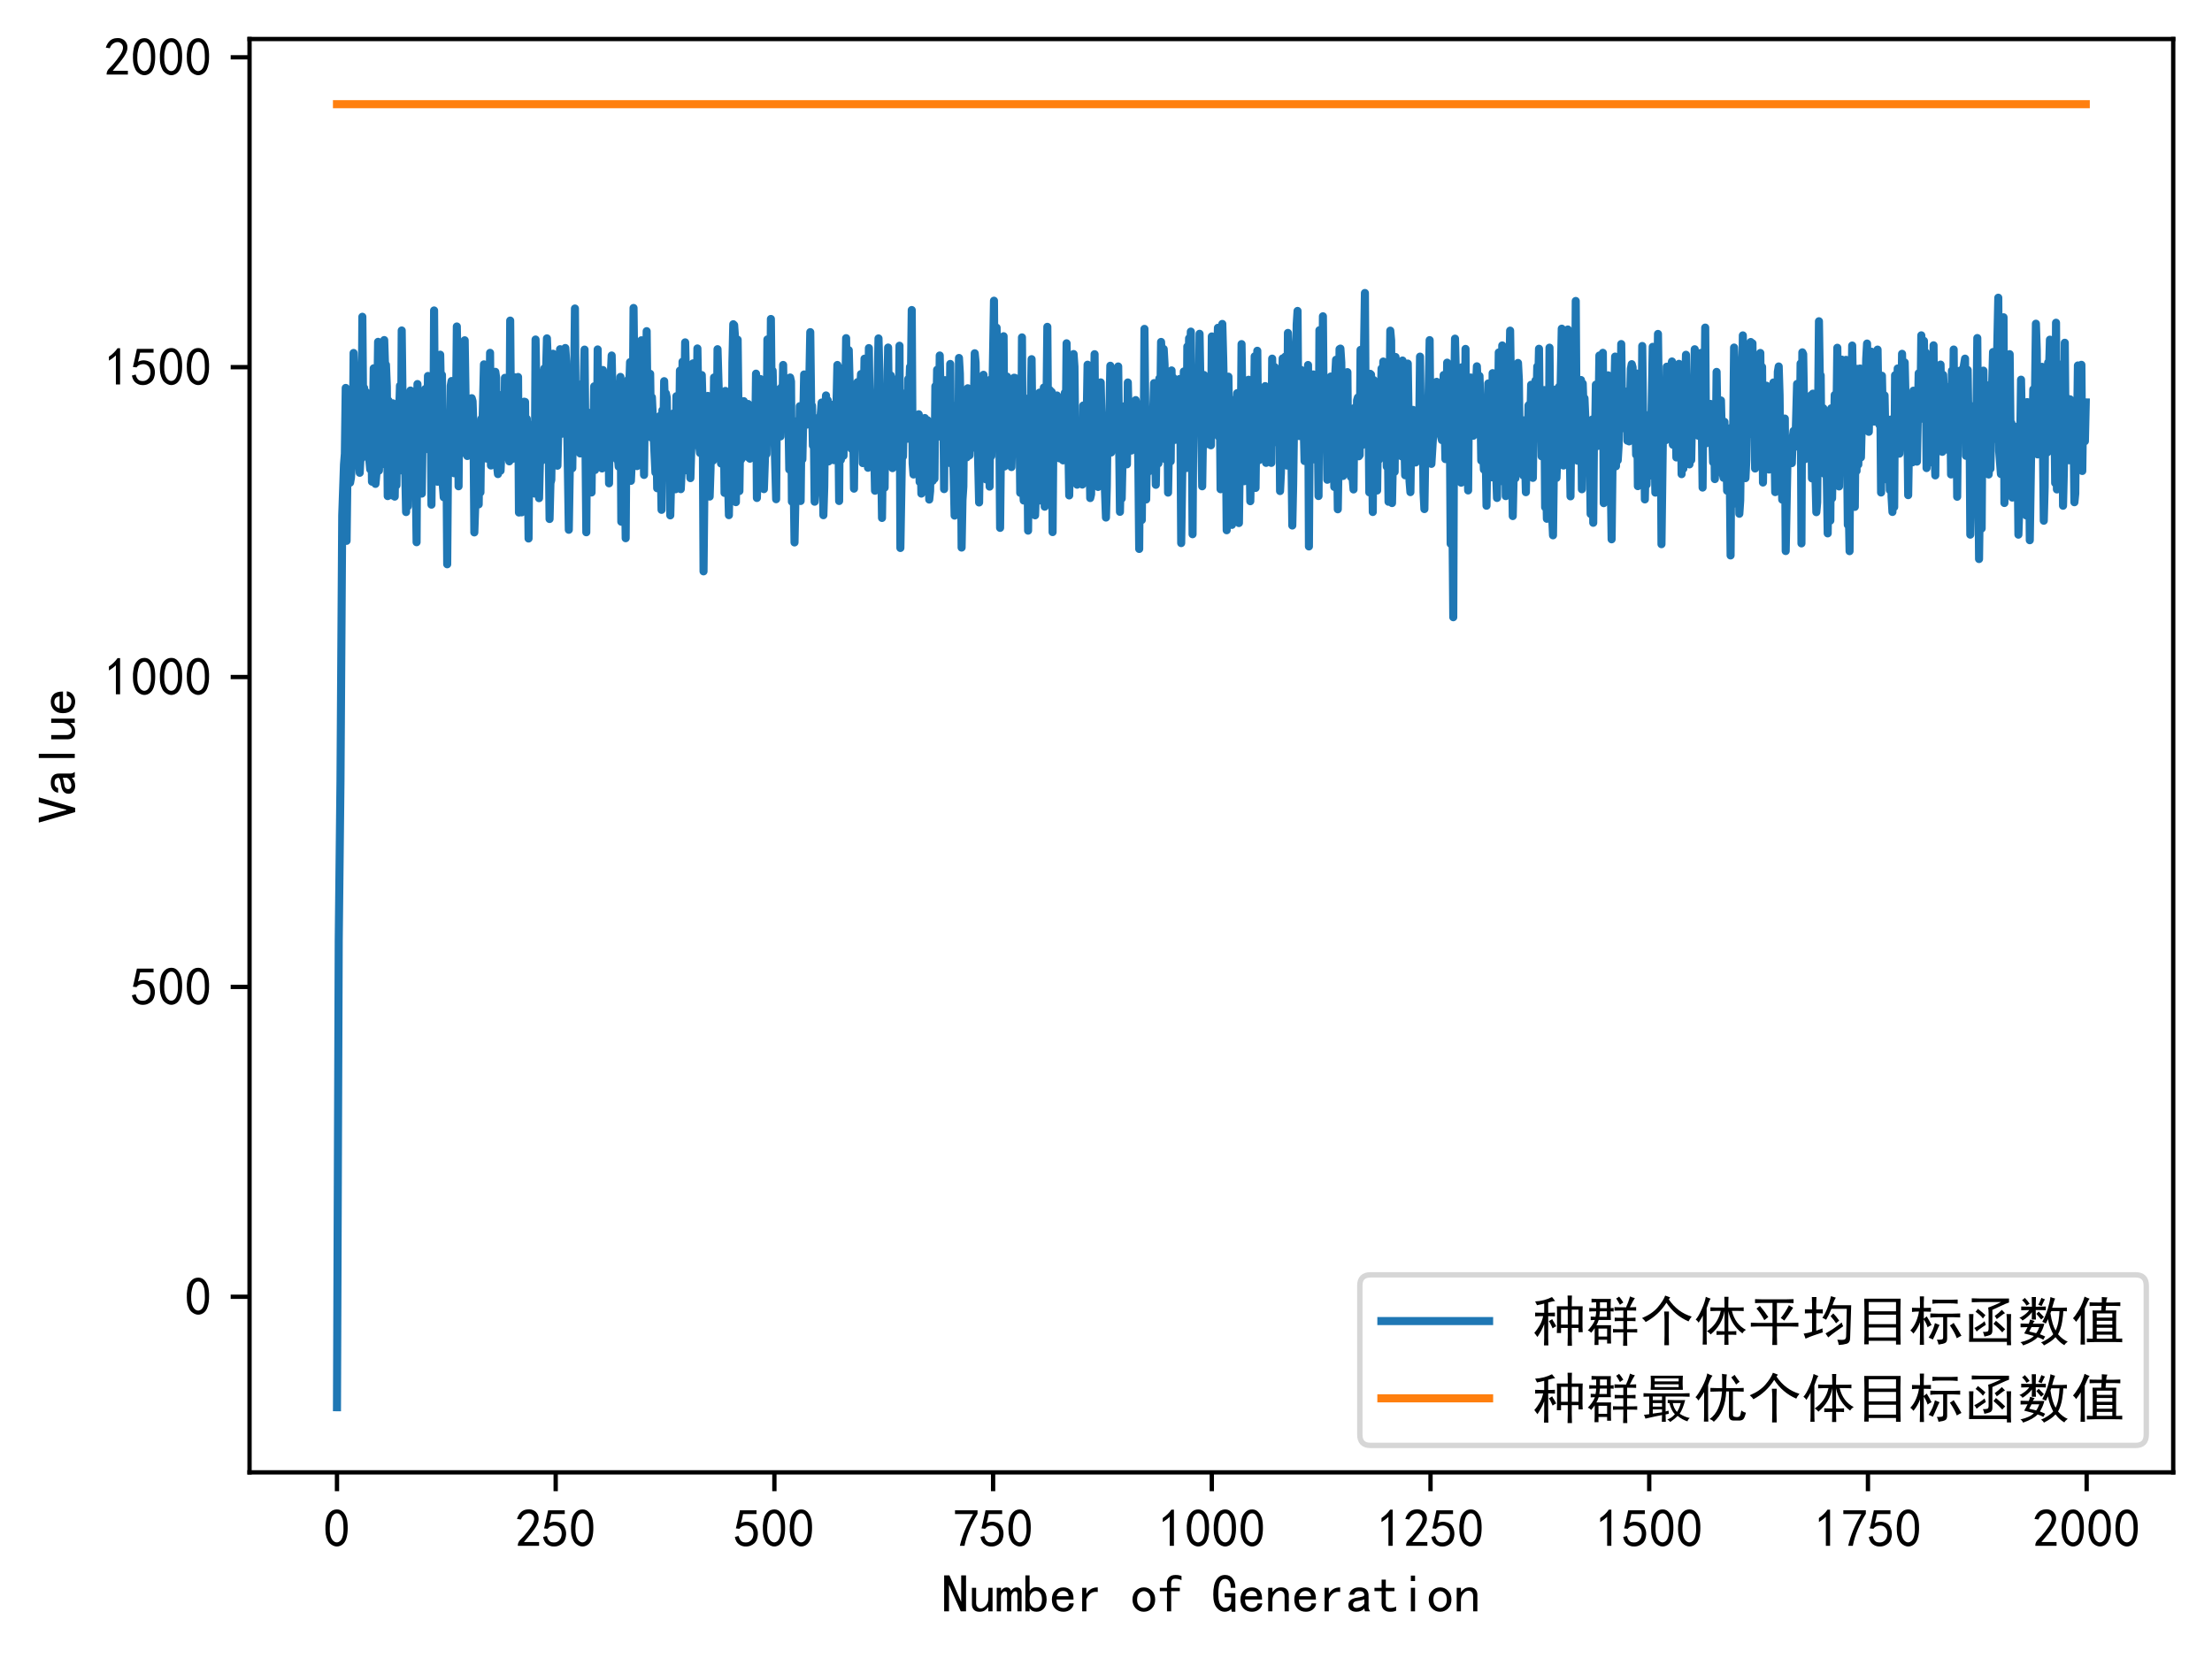 <?xml version="1.0" encoding="utf-8" standalone="no"?>
<!DOCTYPE svg PUBLIC "-//W3C//DTD SVG 1.1//EN"
  "http://www.w3.org/Graphics/SVG/1.1/DTD/svg11.dtd">
<!-- Created with matplotlib (https://matplotlib.org/) -->
<svg height="307.805pt" version="1.1" viewBox="0 0 410.645 307.805" width="410.645pt" xmlns="http://www.w3.org/2000/svg" xmlns:xlink="http://www.w3.org/1999/xlink">
 <defs>
  <style type="text/css">
*{stroke-linecap:butt;stroke-linejoin:round;white-space:pre;}
  </style>
 </defs>
 <g id="figure_1">
  <g id="patch_1">
   <path d="M 0 307.805 
L 410.645 307.805 
L 410.645 0 
L 0 0 
z
" style="fill:#ffffff;"/>
  </g>
  <g id="axes_1">
   <g id="patch_2">
    <path d="M 46.325 273.355 
L 403.445 273.355 
L 403.445 7.243 
L 46.325 7.243 
z
" style="fill:#ffffff;"/>
   </g>
   <g id="matplotlib.axis_1">
    <g id="xtick_1">
     <g id="line2d_1">
      <defs>
       <path d="M 0 0 
L 0 3.5 
" id="m9ab747da3d" style="stroke:#000000;stroke-width:0.8;"/>
      </defs>
      <g>
       <use style="stroke:#000000;stroke-width:0.8;" x="62.558" xlink:href="#m9ab747da3d" y="273.355"/>
      </g>
     </g>
     <g id="text_1">
      <!-- 0 -->
      <defs>
       <path d="M 3.125 29.297 
Q 3.906 50 6.438 56.047 
Q 8.984 62.109 13.672 66.016 
Q 18.359 69.922 25.188 69.922 
Q 32.031 69.922 37.109 64.25 
Q 42.188 58.594 43.75 50 
Q 45.312 41.406 44.719 30.266 
Q 44.141 19.141 40.812 12.109 
Q 37.5 5.078 30.859 2.344 
Q 24.219 -0.391 17.578 2.922 
Q 10.938 6.25 8.203 11.719 
Q 5.469 17.188 4.297 23.234 
Q 3.125 29.297 3.906 50 
z
M 12.891 52.734 
Q 10.547 31.25 12.5 22.844 
Q 14.453 14.453 18.938 10.938 
Q 23.438 7.422 28.125 9.562 
Q 32.812 11.719 34.953 18.156 
Q 37.109 24.609 37.109 32.219 
Q 37.109 39.844 36.516 46.094 
Q 35.938 52.344 33 57.422 
Q 30.078 62.5 25.188 62.688 
Q 20.312 62.891 16.594 57.812 
Q 12.891 52.734 10.547 31.25 
z
" id="SimHei-48"/>
      </defs>
      <g transform="translate(60.058 287.23)scale(0.1 -0.1)">
       <use xlink:href="#SimHei-48"/>
      </g>
     </g>
    </g>
    <g id="xtick_2">
     <g id="line2d_2">
      <g>
       <use style="stroke:#000000;stroke-width:0.8;" x="103.16" xlink:href="#m9ab747da3d" y="273.355"/>
      </g>
     </g>
     <g id="text_2">
      <!-- 250 -->
      <defs>
       <path d="M 4.688 3.906 
Q 5.078 9.766 10.156 14.453 
Q 15.234 19.141 23.047 29.094 
Q 30.859 39.062 33.203 44.531 
Q 35.547 50 34.953 53.906 
Q 34.375 57.812 31.25 60.344 
Q 28.125 62.891 24.016 62.5 
Q 19.922 62.109 16.203 59.375 
Q 12.5 56.641 10.547 51.172 
L 3.125 52.344 
Q 6.25 61.328 11.125 65.422 
Q 16.016 69.531 22.656 69.922 
Q 26.562 70.312 29.688 69.719 
Q 32.812 69.141 36.125 66.984 
Q 39.453 64.844 41.594 60.547 
Q 43.75 56.25 43.156 50.188 
Q 42.578 44.141 37.109 35.734 
Q 31.641 27.344 16.016 9.375 
L 44.141 9.375 
L 44.141 2.344 
L 4.688 2.344 
z
" id="SimHei-50"/>
       <path d="M 8.594 20.703 
Q 11.328 10.156 17.969 8.984 
Q 24.609 7.812 28.703 10.344 
Q 32.812 12.891 34.562 16.984 
Q 36.328 21.094 36.125 26.172 
Q 35.938 31.25 33.391 34.766 
Q 30.859 38.281 26.953 39.453 
Q 23.047 40.625 18.156 39.453 
Q 13.281 38.281 10.156 33.984 
L 3.516 34.766 
Q 4.297 37.109 10.938 68.359 
L 41.797 68.359 
L 41.797 61.328 
L 16.797 61.328 
Q 14.844 50.781 12.891 44.531 
Q 18.75 47.266 23.828 47.062 
Q 28.906 46.875 33.594 44.719 
Q 38.281 42.578 40.422 38.859 
Q 42.578 35.156 43.547 31.438 
Q 44.531 27.734 44.328 23.438 
Q 44.141 19.141 42.578 14.641 
Q 41.016 10.156 37.891 7.219 
Q 34.766 4.297 30.266 2.531 
Q 25.781 0.781 19.922 1.172 
Q 14.062 1.562 8.781 5.469 
Q 3.516 9.375 1.562 18.75 
z
" id="SimHei-53"/>
      </defs>
      <g transform="translate(95.66 287.23)scale(0.1 -0.1)">
       <use xlink:href="#SimHei-50"/>
       <use x="50" xlink:href="#SimHei-53"/>
       <use x="100" xlink:href="#SimHei-48"/>
      </g>
     </g>
    </g>
    <g id="xtick_3">
     <g id="line2d_3">
      <g>
       <use style="stroke:#000000;stroke-width:0.8;" x="143.762" xlink:href="#m9ab747da3d" y="273.355"/>
      </g>
     </g>
     <g id="text_3">
      <!-- 500 -->
      <g transform="translate(136.262 287.23)scale(0.1 -0.1)">
       <use xlink:href="#SimHei-53"/>
       <use x="50" xlink:href="#SimHei-48"/>
       <use x="100" xlink:href="#SimHei-48"/>
      </g>
     </g>
    </g>
    <g id="xtick_4">
     <g id="line2d_4">
      <g>
       <use style="stroke:#000000;stroke-width:0.8;" x="184.364" xlink:href="#m9ab747da3d" y="273.355"/>
      </g>
     </g>
     <g id="text_4">
      <!-- 750 -->
      <defs>
       <path d="M 13.281 2.344 
Q 20.312 32.031 37.891 61.328 
L 4.297 61.328 
L 4.297 68.359 
L 46.094 68.359 
L 46.094 61.719 
Q 27.734 32.031 21.875 2.344 
L 13.281 2.344 
z
" id="SimHei-55"/>
      </defs>
      <g transform="translate(176.864 287.23)scale(0.1 -0.1)">
       <use xlink:href="#SimHei-55"/>
       <use x="50" xlink:href="#SimHei-53"/>
       <use x="100" xlink:href="#SimHei-48"/>
      </g>
     </g>
    </g>
    <g id="xtick_5">
     <g id="line2d_5">
      <g>
       <use style="stroke:#000000;stroke-width:0.8;" x="224.966" xlink:href="#m9ab747da3d" y="273.355"/>
      </g>
     </g>
     <g id="text_5">
      <!-- 1000 -->
      <defs>
       <path d="M 21.875 56.25 
Q 16.797 51.172 8.984 46.484 
L 8.984 53.906 
Q 18.75 60.547 25 69.531 
L 29.688 69.531 
L 29.688 2.344 
L 21.875 2.344 
z
" id="SimHei-49"/>
      </defs>
      <g transform="translate(214.966 287.23)scale(0.1 -0.1)">
       <use xlink:href="#SimHei-49"/>
       <use x="50" xlink:href="#SimHei-48"/>
       <use x="100" xlink:href="#SimHei-48"/>
       <use x="150" xlink:href="#SimHei-48"/>
      </g>
     </g>
    </g>
    <g id="xtick_6">
     <g id="line2d_6">
      <g>
       <use style="stroke:#000000;stroke-width:0.8;" x="265.568" xlink:href="#m9ab747da3d" y="273.355"/>
      </g>
     </g>
     <g id="text_6">
      <!-- 1250 -->
      <g transform="translate(255.568 287.23)scale(0.1 -0.1)">
       <use xlink:href="#SimHei-49"/>
       <use x="50" xlink:href="#SimHei-50"/>
       <use x="100" xlink:href="#SimHei-53"/>
       <use x="150" xlink:href="#SimHei-48"/>
      </g>
     </g>
    </g>
    <g id="xtick_7">
     <g id="line2d_7">
      <g>
       <use style="stroke:#000000;stroke-width:0.8;" x="306.17" xlink:href="#m9ab747da3d" y="273.355"/>
      </g>
     </g>
     <g id="text_7">
      <!-- 1500 -->
      <g transform="translate(296.17 287.23)scale(0.1 -0.1)">
       <use xlink:href="#SimHei-49"/>
       <use x="50" xlink:href="#SimHei-53"/>
       <use x="100" xlink:href="#SimHei-48"/>
       <use x="150" xlink:href="#SimHei-48"/>
      </g>
     </g>
    </g>
    <g id="xtick_8">
     <g id="line2d_8">
      <g>
       <use style="stroke:#000000;stroke-width:0.8;" x="346.773" xlink:href="#m9ab747da3d" y="273.355"/>
      </g>
     </g>
     <g id="text_8">
      <!-- 1750 -->
      <g transform="translate(336.773 287.23)scale(0.1 -0.1)">
       <use xlink:href="#SimHei-49"/>
       <use x="50" xlink:href="#SimHei-55"/>
       <use x="100" xlink:href="#SimHei-53"/>
       <use x="150" xlink:href="#SimHei-48"/>
      </g>
     </g>
    </g>
    <g id="xtick_9">
     <g id="line2d_9">
      <g>
       <use style="stroke:#000000;stroke-width:0.8;" x="387.375" xlink:href="#m9ab747da3d" y="273.355"/>
      </g>
     </g>
     <g id="text_9">
      <!-- 2000 -->
      <g transform="translate(377.375 287.23)scale(0.1 -0.1)">
       <use xlink:href="#SimHei-50"/>
       <use x="50" xlink:href="#SimHei-48"/>
       <use x="100" xlink:href="#SimHei-48"/>
       <use x="150" xlink:href="#SimHei-48"/>
      </g>
     </g>
    </g>
    <g id="text_10">
     <!-- Number of Generation -->
     <defs>
      <path d="M 44.531 1.953 
L 34.766 1.953 
L 13.281 50.391 
L 12.891 50.391 
L 12.891 1.953 
L 3.906 1.953 
L 3.906 68.75 
L 13.672 68.75 
L 35.156 20.312 
L 35.547 20.312 
L 35.547 68.75 
L 44.531 68.75 
z
" id="SimHei-78"/>
      <path d="M 43.75 1.953 
L 35.938 1.953 
L 35.938 10.156 
Q 32.812 5.859 29.094 3.516 
Q 25.391 1.172 19.531 1.172 
Q 12.5 1.172 8.984 5.078 
Q 5.469 8.984 5.469 14.844 
L 5.469 45.703 
L 13.281 45.703 
L 13.281 17.578 
Q 13.281 12.891 15.625 10.156 
Q 17.969 7.422 21.875 7.422 
Q 26.953 7.422 31.438 12.688 
Q 35.938 17.969 35.938 25.781 
L 35.938 45.703 
L 43.75 45.703 
z
" id="SimHei-117"/>
      <path d="M 47.656 1.953 
L 39.844 1.953 
L 39.844 33.594 
Q 39.844 35.938 39.062 37.5 
Q 38.281 39.062 35.938 39.062 
Q 33.203 39.062 30.859 36.125 
Q 28.516 33.203 28.516 28.516 
L 28.516 1.953 
L 20.703 1.953 
L 20.703 33.594 
Q 20.703 35.938 19.922 37.5 
Q 19.141 39.062 16.797 39.062 
Q 14.062 39.062 11.719 36.125 
Q 9.375 33.203 9.375 28.516 
L 9.375 1.953 
L 1.562 1.953 
L 1.562 45.703 
L 9.375 45.703 
L 9.375 39.844 
Q 11.328 42.969 14.062 44.719 
Q 16.797 46.484 19.922 46.484 
Q 23.047 46.484 25.188 44.719 
Q 27.344 42.969 28.125 39.844 
Q 30.078 42.969 32.609 44.719 
Q 35.156 46.484 38.281 46.484 
Q 42.969 46.484 45.312 43.938 
Q 47.656 41.406 47.656 36.719 
z
" id="SimHei-109"/>
      <path d="M 44.141 23.828 
Q 44.141 12.5 38.672 6.828 
Q 33.203 1.172 25.391 1.172 
Q 21.094 1.172 17.969 2.734 
Q 14.844 4.297 12.5 7.812 
L 12.5 1.953 
L 4.688 1.953 
L 4.688 68.75 
L 12.5 68.75 
L 12.5 39.844 
Q 14.844 43.359 17.969 45.109 
Q 21.094 46.875 25.391 46.875 
Q 33.203 46.875 38.672 41.016 
Q 44.141 35.156 44.141 23.828 
z
M 35.547 23.828 
Q 35.547 31.25 32.609 35.547 
Q 29.688 39.844 23.828 39.844 
Q 19.141 39.844 15.812 35.547 
Q 12.5 31.25 12.5 23.828 
Q 12.5 16.406 15.812 12.297 
Q 19.141 8.203 23.828 8.203 
Q 29.688 8.203 32.609 12.297 
Q 35.547 16.406 35.547 23.828 
z
" id="SimHei-98"/>
      <path d="M 44.531 16.797 
Q 43.75 9.766 38.281 5.469 
Q 32.812 1.172 25.391 1.172 
Q 16.016 1.172 9.953 7.219 
Q 3.906 13.281 3.906 23.828 
Q 3.906 34.375 9.953 40.422 
Q 16.016 46.484 25.391 46.484 
Q 33.594 46.484 38.859 41.203 
Q 44.141 35.938 44.141 23.828 
L 12.5 23.828 
Q 12.5 15.234 16.203 11.719 
Q 19.922 8.203 25.391 8.203 
Q 29.688 8.203 32.422 10.344 
Q 35.156 12.5 35.938 16.797 
z
M 35.156 30.078 
Q 34.375 35.547 31.641 37.688 
Q 28.906 39.844 24.609 39.844 
Q 20.703 39.844 17.578 37.688 
Q 14.453 35.547 12.891 30.078 
z
" id="SimHei-101"/>
      <path d="M 39.062 37.891 
Q 31.641 39.062 26.562 35.734 
Q 21.484 32.422 17.969 24.219 
L 17.969 1.953 
L 10.156 1.953 
L 10.156 45.703 
L 17.969 45.703 
L 17.969 34.375 
Q 21.484 40.625 26.75 43.547 
Q 32.031 46.484 39.062 46.484 
z
" id="SimHei-114"/>
      <path id="SimHei-32"/>
      <path d="M 45.703 23.828 
Q 45.703 13.672 39.453 7.422 
Q 33.203 1.172 24.609 1.172 
Q 16.016 1.172 9.766 7.422 
Q 3.516 13.672 3.516 23.828 
Q 3.516 33.984 9.766 40.234 
Q 16.016 46.484 24.609 46.484 
Q 33.203 46.484 39.453 40.234 
Q 45.703 33.984 45.703 23.828 
z
M 37.109 23.828 
Q 37.109 31.641 33.203 35.547 
Q 29.297 39.453 24.609 39.453 
Q 19.922 39.453 16.016 35.547 
Q 12.109 31.641 12.109 23.828 
Q 12.109 16.016 16.016 12.109 
Q 19.922 8.203 24.609 8.203 
Q 29.297 8.203 33.203 12.109 
Q 37.109 16.016 37.109 23.828 
z
" id="SimHei-111"/>
      <path d="M 44.531 59.766 
Q 42.578 60.938 39.844 61.719 
Q 37.109 62.5 32.812 62.5 
Q 28.516 62.5 26.953 60.344 
Q 25.391 58.203 25.391 55.078 
L 25.391 45.703 
L 41.406 45.703 
L 41.406 39.453 
L 25.391 39.453 
L 25.391 1.953 
L 17.578 1.953 
L 17.578 39.453 
L 4.297 39.453 
L 4.297 45.703 
L 17.578 45.703 
L 17.578 54.688 
Q 17.578 61.719 21.875 65.625 
Q 26.172 69.531 33.203 69.531 
Q 37.5 69.531 40.031 68.938 
Q 42.578 68.359 44.531 67.578 
z
" id="SimHei-102"/>
      <path d="M 44.531 1.172 
L 37.891 1.172 
L 36.719 6.641 
Q 35.156 4.297 31.828 2.734 
Q 28.516 1.172 24.609 1.172 
Q 16.406 1.172 9.953 8.781 
Q 3.516 16.406 3.516 33.203 
Q 3.516 51.562 9.375 60.547 
Q 15.234 69.531 25.391 69.531 
Q 34.375 69.531 39.453 62.891 
Q 44.531 56.25 44.531 45.703 
L 35.938 45.703 
Q 35.938 53.906 33.203 58 
Q 30.469 62.109 25.391 62.109 
Q 19.141 62.109 16.016 55.656 
Q 12.891 49.219 12.891 33.984 
Q 12.891 19.531 16.797 14.062 
Q 20.703 8.594 25.781 8.594 
Q 30.859 8.594 33.781 12.297 
Q 36.719 16.016 36.719 23.828 
L 36.719 28.125 
L 24.609 28.125 
L 24.609 35.547 
L 44.531 35.547 
z
" id="SimHei-71"/>
      <path d="M 43.75 1.953 
L 35.938 1.953 
L 35.938 30.078 
Q 35.938 34.766 33.594 37.5 
Q 31.25 40.234 27.344 40.234 
Q 22.266 40.234 17.766 34.953 
Q 13.281 29.688 13.281 21.875 
L 13.281 1.953 
L 5.469 1.953 
L 5.469 45.703 
L 13.281 45.703 
L 13.281 37.5 
Q 16.406 41.797 20.109 44.141 
Q 23.828 46.484 29.688 46.484 
Q 36.719 46.484 40.234 42.578 
Q 43.75 38.672 43.75 32.812 
z
" id="SimHei-110"/>
      <path d="M 44.922 1.953 
L 35.547 1.953 
Q 34.766 2.734 34.375 4.094 
Q 33.984 5.469 33.984 7.422 
Q 31.25 4.297 27.344 2.734 
Q 23.438 1.172 19.141 1.172 
Q 12.891 1.172 8.594 4.297 
Q 4.297 7.422 4.297 13.281 
Q 4.297 19.141 8.203 22.656 
Q 12.109 26.172 20.312 27.344 
Q 25.781 28.125 29.875 29.297 
Q 33.984 30.469 33.984 32.422 
Q 33.984 34.766 32.219 37.109 
Q 30.469 39.453 24.609 39.453 
Q 19.922 39.453 17.766 37.688 
Q 15.625 35.938 14.844 32.812 
L 6.25 32.812 
Q 7.031 39.062 11.906 42.766 
Q 16.797 46.484 24.609 46.484 
Q 33.203 46.484 37.5 42.578 
Q 41.797 38.672 41.797 31.641 
L 41.797 10.156 
Q 41.797 7.812 42.578 5.859 
Q 43.359 3.906 44.922 1.953 
z
M 33.984 16.406 
L 33.984 24.219 
Q 31.641 23.438 29.484 22.844 
Q 27.344 22.266 22.266 21.484 
Q 16.406 20.703 14.641 18.75 
Q 12.891 16.797 12.891 14.062 
Q 12.891 11.719 14.641 9.953 
Q 16.406 8.203 19.922 8.203 
Q 23.438 8.203 27.531 10.156 
Q 31.641 12.109 33.984 16.406 
z
" id="SimHei-97"/>
      <path d="M 42.969 3.125 
Q 41.016 2.344 38.469 1.75 
Q 35.938 1.172 31.641 1.172 
Q 24.609 1.172 20.312 5.078 
Q 16.016 8.984 16.016 16.016 
L 16.016 39.453 
L 2.734 39.453 
L 2.734 45.703 
L 16.016 45.703 
L 16.016 60.938 
L 23.828 60.938 
L 23.828 45.703 
L 39.844 45.703 
L 39.844 39.453 
L 23.828 39.453 
L 23.828 15.625 
Q 23.828 12.5 25.391 10.344 
Q 26.953 8.203 31.25 8.203 
Q 35.547 8.203 38.281 8.984 
Q 41.016 9.766 42.969 10.938 
z
" id="SimHei-116"/>
      <path d="M 28.125 58.203 
L 20.312 58.203 
L 20.312 68.359 
L 28.125 68.359 
z
M 28.125 1.953 
L 20.312 1.953 
L 20.312 45.703 
L 28.125 45.703 
z
" id="SimHei-105"/>
     </defs>
     <g transform="translate(174.885 299.355)scale(0.1 -0.1)">
      <use xlink:href="#SimHei-78"/>
      <use x="50" xlink:href="#SimHei-117"/>
      <use x="100" xlink:href="#SimHei-109"/>
      <use x="150" xlink:href="#SimHei-98"/>
      <use x="200" xlink:href="#SimHei-101"/>
      <use x="250" xlink:href="#SimHei-114"/>
      <use x="300" xlink:href="#SimHei-32"/>
      <use x="350" xlink:href="#SimHei-111"/>
      <use x="400" xlink:href="#SimHei-102"/>
      <use x="450" xlink:href="#SimHei-32"/>
      <use x="500" xlink:href="#SimHei-71"/>
      <use x="550" xlink:href="#SimHei-101"/>
      <use x="600" xlink:href="#SimHei-110"/>
      <use x="650" xlink:href="#SimHei-101"/>
      <use x="700" xlink:href="#SimHei-114"/>
      <use x="750" xlink:href="#SimHei-97"/>
      <use x="800" xlink:href="#SimHei-116"/>
      <use x="850" xlink:href="#SimHei-105"/>
      <use x="900" xlink:href="#SimHei-111"/>
      <use x="950" xlink:href="#SimHei-110"/>
     </g>
    </g>
   </g>
   <g id="matplotlib.axis_2">
    <g id="ytick_1">
     <g id="line2d_10">
      <defs>
       <path d="M 0 0 
L -3.5 0 
" id="m1c0d1609fb" style="stroke:#000000;stroke-width:0.8;"/>
      </defs>
      <g>
       <use style="stroke:#000000;stroke-width:0.8;" x="46.325" xlink:href="#m1c0d1609fb" y="240.757"/>
      </g>
     </g>
     <g id="text_11">
      <!-- 0 -->
      <g transform="translate(34.325 244.194)scale(0.1 -0.1)">
       <use xlink:href="#SimHei-48"/>
      </g>
     </g>
    </g>
    <g id="ytick_2">
     <g id="line2d_11">
      <g>
       <use style="stroke:#000000;stroke-width:0.8;" x="46.325" xlink:href="#m1c0d1609fb" y="183.227"/>
      </g>
     </g>
     <g id="text_12">
      <!-- 500 -->
      <g transform="translate(24.325 186.664)scale(0.1 -0.1)">
       <use xlink:href="#SimHei-53"/>
       <use x="50" xlink:href="#SimHei-48"/>
       <use x="100" xlink:href="#SimHei-48"/>
      </g>
     </g>
    </g>
    <g id="ytick_3">
     <g id="line2d_12">
      <g>
       <use style="stroke:#000000;stroke-width:0.8;" x="46.325" xlink:href="#m1c0d1609fb" y="125.697"/>
      </g>
     </g>
     <g id="text_13">
      <!-- 1000 -->
      <g transform="translate(19.325 129.135)scale(0.1 -0.1)">
       <use xlink:href="#SimHei-49"/>
       <use x="50" xlink:href="#SimHei-48"/>
       <use x="100" xlink:href="#SimHei-48"/>
       <use x="150" xlink:href="#SimHei-48"/>
      </g>
     </g>
    </g>
    <g id="ytick_4">
     <g id="line2d_13">
      <g>
       <use style="stroke:#000000;stroke-width:0.8;" x="46.325" xlink:href="#m1c0d1609fb" y="68.167"/>
      </g>
     </g>
     <g id="text_14">
      <!-- 1500 -->
      <g transform="translate(19.325 71.605)scale(0.1 -0.1)">
       <use xlink:href="#SimHei-49"/>
       <use x="50" xlink:href="#SimHei-53"/>
       <use x="100" xlink:href="#SimHei-48"/>
       <use x="150" xlink:href="#SimHei-48"/>
      </g>
     </g>
    </g>
    <g id="ytick_5">
     <g id="line2d_14">
      <g>
       <use style="stroke:#000000;stroke-width:0.8;" x="46.325" xlink:href="#m1c0d1609fb" y="10.637"/>
      </g>
     </g>
     <g id="text_15">
      <!-- 2000 -->
      <g transform="translate(19.325 14.075)scale(0.1 -0.1)">
       <use xlink:href="#SimHei-50"/>
       <use x="50" xlink:href="#SimHei-48"/>
       <use x="100" xlink:href="#SimHei-48"/>
       <use x="150" xlink:href="#SimHei-48"/>
      </g>
     </g>
    </g>
    <g id="text_16">
     <!-- Value -->
     <defs>
      <path d="M 47.656 68.75 
L 28.125 1.172 
L 20.312 1.172 
L 0.781 68.75 
L 10.156 68.75 
L 23.828 17.578 
L 24.609 17.578 
L 38.281 68.75 
z
" id="SimHei-86"/>
      <path d="M 28.516 1.953 
L 20.703 1.953 
L 20.703 68.75 
L 28.516 68.75 
z
" id="SimHei-108"/>
     </defs>
     <g transform="translate(14.075 152.799)rotate(-90)scale(0.1 -0.1)">
      <use xlink:href="#SimHei-86"/>
      <use x="50" xlink:href="#SimHei-97"/>
      <use x="100" xlink:href="#SimHei-108"/>
      <use x="150" xlink:href="#SimHei-117"/>
      <use x="200" xlink:href="#SimHei-101"/>
     </g>
    </g>
   </g>
   <g id="line2d_15">
    <path clip-path="url(#paaa25cd34a)" d="M 62.558 261.259 
L 62.883 174.628 
L 63.207 145.065 
L 63.532 95.682 
L 63.857 86.241 
L 64.019 84.237 
L 64.182 72.018 
L 64.344 100.412 
L 64.669 74.164 
L 64.831 86.18 
L 64.994 89.613 
L 65.156 88.685 
L 65.481 83.659 
L 65.643 65.529 
L 65.806 69.392 
L 65.968 77.008 
L 66.131 70.737 
L 66.293 78.452 
L 66.456 72.932 
L 66.78 87.781 
L 66.943 84.492 
L 67.105 85.131 
L 67.268 58.81 
L 67.43 77.447 
L 67.592 72.013 
L 67.755 78.399 
L 67.917 72.753 
L 68.08 84.114 
L 68.242 78.979 
L 68.404 84.532 
L 68.567 85.454 
L 68.729 87.138 
L 68.892 76.832 
L 69.054 89.428 
L 69.379 68.374 
L 69.541 86.892 
L 69.704 89.838 
L 69.866 88.041 
L 70.191 63.464 
L 70.353 87.375 
L 70.516 75.445 
L 70.678 79.232 
L 70.841 67.502 
L 71.003 86.169 
L 71.165 79.296 
L 71.328 63.136 
L 71.49 68.162 
L 71.653 67.714 
L 71.815 71.757 
L 71.977 92.105 
L 72.14 74.391 
L 72.302 83.766 
L 72.465 79.037 
L 72.789 91.976 
L 72.952 74.878 
L 73.114 80.247 
L 73.277 92.202 
L 73.439 81.828 
L 73.602 90.1 
L 73.764 75.883 
L 73.926 82.296 
L 74.251 71.607 
L 74.414 87.324 
L 74.576 61.354 
L 74.738 74.881 
L 74.901 74.331 
L 75.063 79.361 
L 75.388 95.069 
L 75.55 89.345 
L 75.713 94.004 
L 75.875 76.217 
L 76.038 86.533 
L 76.2 72.503 
L 76.525 84.245 
L 76.687 78.051 
L 76.85 90.032 
L 77.012 77.604 
L 77.337 100.669 
L 77.499 71.299 
L 77.824 84.351 
L 77.987 85.008 
L 78.311 91.64 
L 78.474 78.887 
L 78.636 79.019 
L 78.799 78.01 
L 78.961 72.208 
L 79.286 82.586 
L 79.448 69.8 
L 79.611 83.483 
L 79.935 72.814 
L 80.098 93.696 
L 80.26 77.031 
L 80.423 85.292 
L 80.585 57.638 
L 80.747 80.251 
L 80.91 72.784 
L 81.072 86.207 
L 81.235 89.44 
L 81.397 75.305 
L 81.56 81.09 
L 81.722 65.849 
L 81.884 74.463 
L 82.047 69.602 
L 82.209 90.121 
L 82.372 92.319 
L 82.534 86.227 
L 82.696 89.261 
L 82.859 82.393 
L 83.021 104.762 
L 83.184 84.274 
L 83.346 84.274 
L 83.508 81.786 
L 83.671 71.623 
L 83.833 70.736 
L 83.996 76.261 
L 84.158 74.301 
L 84.32 87.863 
L 84.483 79.022 
L 84.645 78.255 
L 84.808 60.611 
L 84.97 69.591 
L 85.133 90.284 
L 85.295 70.43 
L 85.62 84.146 
L 85.782 77.965 
L 85.945 78.365 
L 86.107 72.73 
L 86.269 63.175 
L 86.594 84.271 
L 86.757 84.662 
L 87.081 75.681 
L 87.244 79.81 
L 87.406 75.149 
L 87.569 73.925 
L 87.731 74.488 
L 87.893 79.195 
L 88.056 98.847 
L 88.218 94.14 
L 88.381 85.067 
L 88.543 84.036 
L 88.868 93.646 
L 89.03 79.422 
L 89.193 91.413 
L 89.355 77.758 
L 89.518 81.021 
L 89.842 67.642 
L 90.005 70.273 
L 90.167 70.682 
L 90.33 85.144 
L 90.492 68.846 
L 90.654 71.512 
L 90.817 81.61 
L 90.979 65.505 
L 91.142 86.425 
L 91.304 78.077 
L 91.466 79.648 
L 91.629 73.431 
L 91.791 74.657 
L 91.954 69.028 
L 92.116 70.161 
L 92.278 86.493 
L 92.441 88.02 
L 92.603 73.277 
L 92.928 87.394 
L 93.253 79.981 
L 93.415 84.111 
L 93.578 84.824 
L 93.74 70.146 
L 93.903 71.001 
L 94.227 84.555 
L 94.39 84.563 
L 94.552 85.654 
L 94.715 59.517 
L 94.877 79.819 
L 95.039 76.04 
L 95.202 85.169 
L 95.364 84.427 
L 95.527 70.04 
L 95.851 84.748 
L 96.014 82.925 
L 96.176 69.988 
L 96.339 95.156 
L 96.501 80.491 
L 96.664 92.08 
L 96.826 95.125 
L 96.988 88.597 
L 97.151 89.126 
L 97.313 74.577 
L 97.476 74.617 
L 97.638 90.896 
L 97.8 77.753 
L 97.963 84.252 
L 98.125 99.982 
L 98.288 80.374 
L 98.45 79.401 
L 98.612 81.674 
L 98.775 78.866 
L 98.937 84.252 
L 99.1 81.065 
L 99.262 91.637 
L 99.424 63.034 
L 99.749 81.588 
L 99.912 69.165 
L 100.074 92.49 
L 100.236 85.523 
L 100.399 73.035 
L 100.561 85.541 
L 101.049 68.403 
L 101.211 75.477 
L 101.536 62.818 
L 101.698 67.137 
L 102.023 96.358 
L 102.185 89.712 
L 102.348 89.094 
L 102.673 65.671 
L 102.835 79.041 
L 102.997 69.227 
L 103.16 70.92 
L 103.485 86.464 
L 103.972 64.832 
L 104.134 78.576 
L 104.297 80.531 
L 104.459 79.534 
L 104.946 64.606 
L 105.109 67.113 
L 105.596 98.359 
L 105.921 78.301 
L 106.083 75.797 
L 106.246 86.934 
L 106.408 73.519 
L 106.57 72.002 
L 106.733 57.274 
L 106.895 82.098 
L 107.058 75.05 
L 107.22 82.42 
L 107.382 74.998 
L 107.545 75.448 
L 107.707 84.188 
L 107.87 80.461 
L 108.032 82.434 
L 108.195 71.115 
L 108.357 71.849 
L 108.519 64.903 
L 108.844 98.822 
L 109.007 76.512 
L 109.331 77.859 
L 109.494 77.593 
L 109.656 80.392 
L 109.819 91.432 
L 109.981 77.172 
L 110.143 82.254 
L 110.306 71.719 
L 110.468 87.259 
L 110.631 79.399 
L 110.793 86.154 
L 110.955 64.873 
L 111.118 81.92 
L 111.443 74.692 
L 111.605 84.552 
L 111.767 86.972 
L 111.93 68.697 
L 112.092 80.321 
L 112.255 74.792 
L 112.417 78.2 
L 112.58 76.607 
L 112.742 70.439 
L 112.904 72.582 
L 113.067 89.734 
L 113.229 71.458 
L 113.392 69.587 
L 113.554 66 
L 113.716 73.669 
L 113.879 73.537 
L 114.041 75.455 
L 114.204 71.308 
L 114.366 75.305 
L 114.528 85.31 
L 114.691 84.686 
L 114.853 86.633 
L 115.178 69.971 
L 115.34 96.863 
L 115.503 95.038 
L 115.665 77.854 
L 115.828 79.227 
L 115.99 86.613 
L 116.153 99.925 
L 116.315 77.882 
L 116.64 70.449 
L 116.802 72.274 
L 116.965 67.231 
L 117.127 89.277 
L 117.289 85.451 
L 117.452 78.176 
L 117.614 57.176 
L 117.939 85.158 
L 118.101 78.792 
L 118.264 86.536 
L 118.589 63.805 
L 118.751 78.749 
L 118.913 76.63 
L 119.076 63.172 
L 119.238 84.933 
L 119.401 75.378 
L 119.563 88.174 
L 119.726 73.928 
L 119.888 76.986 
L 120.05 61.481 
L 120.213 76.528 
L 120.375 76.508 
L 120.538 79.416 
L 120.7 69.397 
L 120.862 81.217 
L 121.025 73.755 
L 121.35 80.931 
L 121.674 87.734 
L 121.837 78.568 
L 121.999 90.642 
L 122.162 80.144 
L 122.324 86.404 
L 122.486 77.233 
L 122.811 94.656 
L 122.974 76.171 
L 123.136 81.573 
L 123.298 70.765 
L 123.461 75.978 
L 123.623 73.028 
L 123.786 73.814 
L 123.948 85.153 
L 124.111 84.781 
L 124.273 82.216 
L 124.435 95.685 
L 124.598 88.717 
L 124.76 89.403 
L 124.923 78.869 
L 125.085 76.714 
L 125.247 80.282 
L 125.41 90.836 
L 125.572 73.553 
L 125.735 76.498 
L 125.897 77.349 
L 126.059 82.907 
L 126.222 68.801 
L 126.384 90.817 
L 126.547 87.46 
L 126.709 67.148 
L 127.034 74.792 
L 127.196 63.56 
L 127.359 70.295 
L 127.521 87.333 
L 127.684 77.885 
L 128.171 88.769 
L 128.333 83.277 
L 128.496 82.825 
L 128.658 67.459 
L 128.82 77.858 
L 128.983 76.031 
L 129.145 70.155 
L 129.308 79.815 
L 129.47 64.69 
L 129.795 82.691 
L 129.957 84.099 
L 130.282 69.632 
L 130.444 75.797 
L 130.607 106.078 
L 130.769 90.539 
L 130.932 89.429 
L 131.094 77.459 
L 131.257 84.692 
L 131.419 73.503 
L 131.581 89.927 
L 131.744 92.196 
L 131.906 87.115 
L 132.069 75.178 
L 132.393 85.51 
L 132.556 70.078 
L 132.718 83.291 
L 132.881 72.383 
L 133.043 83.829 
L 133.205 64.829 
L 133.53 75.877 
L 133.693 79.067 
L 133.855 86.056 
L 134.18 80.851 
L 134.342 75.806 
L 134.505 91.514 
L 134.667 72.577 
L 134.829 73.702 
L 134.992 88.618 
L 135.154 88.923 
L 135.317 95.644 
L 135.642 73.996 
L 135.804 91.17 
L 135.966 67.311 
L 136.129 60.195 
L 136.291 60.361 
L 136.454 62.651 
L 136.616 93.229 
L 136.941 63.063 
L 137.266 91.168 
L 137.428 80.318 
L 137.59 85.329 
L 137.753 77.869 
L 138.078 74.475 
L 138.24 75.017 
L 138.402 80.196 
L 138.565 75.835 
L 138.727 84.812 
L 138.89 74.996 
L 139.215 85.16 
L 139.539 80.59 
L 139.702 81.272 
L 139.864 84.757 
L 140.189 81.607 
L 140.351 69.37 
L 140.514 92.453 
L 140.676 86.182 
L 140.839 88.283 
L 141.163 70.369 
L 141.326 73.928 
L 141.488 71.536 
L 141.651 86.847 
L 141.813 90.813 
L 142.138 81.459 
L 142.3 84.308 
L 142.463 63.017 
L 142.625 82.024 
L 142.788 76.769 
L 142.95 81.1 
L 143.112 59.217 
L 143.275 75.568 
L 143.437 68.821 
L 144.087 92.681 
L 144.249 72.379 
L 144.412 80.316 
L 144.574 77.107 
L 144.899 81.02 
L 145.061 71.913 
L 145.224 77.62 
L 145.386 67.752 
L 145.548 78.35 
L 145.873 74.077 
L 146.036 73.117 
L 146.198 73.37 
L 146.361 77.014 
L 146.523 87.174 
L 146.685 70.082 
L 146.848 70.816 
L 147.01 93.134 
L 147.335 89.071 
L 147.497 100.709 
L 147.822 84.478 
L 147.985 89.785 
L 148.147 78.056 
L 148.309 88.592 
L 148.472 75.412 
L 148.634 93.013 
L 148.797 78.997 
L 148.959 85.286 
L 149.284 69.518 
L 149.446 71.758 
L 149.609 70.945 
L 149.771 78.838 
L 149.933 72.414 
L 150.096 78.415 
L 150.421 61.661 
L 150.583 75.098 
L 150.746 75.304 
L 150.908 82.731 
L 151.07 79.141 
L 151.233 93.15 
L 151.395 90.41 
L 151.72 77.646 
L 151.882 79.018 
L 152.045 84.326 
L 152.37 76.834 
L 152.532 74.736 
L 152.857 95.655 
L 153.019 90.393 
L 153.182 76.873 
L 153.344 73.414 
L 153.506 82.377 
L 153.669 74.322 
L 153.831 85.666 
L 153.994 83.619 
L 154.156 75.447 
L 154.319 77.244 
L 154.481 75.397 
L 154.643 75.14 
L 154.806 85.432 
L 155.131 75.5 
L 155.293 74.869 
L 155.455 67.757 
L 155.618 77.049 
L 155.78 93.017 
L 155.943 70.71 
L 156.105 85.385 
L 156.267 81.448 
L 156.43 68.396 
L 156.592 84.623 
L 156.755 73.396 
L 156.917 74.747 
L 157.079 62.778 
L 157.242 79.134 
L 157.404 66.046 
L 157.567 65.006 
L 158.054 83.317 
L 158.216 77.42 
L 158.379 78.723 
L 158.541 90.725 
L 158.704 74.642 
L 159.028 72.846 
L 159.191 70.947 
L 159.353 74.699 
L 159.516 75.835 
L 159.84 69.445 
L 160.165 85.982 
L 160.49 66.591 
L 160.652 79.261 
L 160.815 78.074 
L 161.14 86.844 
L 161.302 64.622 
L 161.464 77.091 
L 161.789 82.407 
L 161.952 75.727 
L 162.114 82.641 
L 162.277 83.301 
L 162.439 91.11 
L 162.926 71.456 
L 163.089 62.828 
L 163.251 68.95 
L 163.413 89.43 
L 163.576 84.841 
L 163.738 96.162 
L 163.901 84.013 
L 164.063 80.439 
L 164.225 90.534 
L 164.388 74.958 
L 164.55 78.762 
L 164.713 74.818 
L 164.875 64.524 
L 165.037 78.315 
L 165.2 81.191 
L 165.362 69.695 
L 165.525 83.413 
L 165.687 86.915 
L 165.85 73.562 
L 166.012 70.461 
L 166.337 80.88 
L 166.662 71.063 
L 166.824 81.546 
L 166.986 64.185 
L 167.149 101.737 
L 167.474 82.713 
L 167.636 84.756 
L 167.798 76.526 
L 167.961 78.916 
L 168.286 72.896 
L 168.448 81.461 
L 168.61 70.356 
L 168.773 72.849 
L 168.935 68.115 
L 169.098 70.905 
L 169.26 57.559 
L 169.423 85.992 
L 169.585 88.091 
L 169.91 79.227 
L 170.397 87.958 
L 170.559 76.908 
L 170.722 89.478 
L 170.884 82.453 
L 171.047 91.641 
L 171.371 79.206 
L 171.534 81.324 
L 171.696 77.608 
L 171.859 86.113 
L 172.021 83.669 
L 172.183 78.008 
L 172.508 92.75 
L 172.671 91.163 
L 172.833 80.343 
L 172.995 79.662 
L 173.158 89.272 
L 173.32 87.954 
L 173.483 88.879 
L 173.645 71.691 
L 173.808 77.941 
L 173.97 68.643 
L 174.295 79.445 
L 174.457 65.998 
L 174.782 81.172 
L 174.944 72.612 
L 175.107 74.597 
L 175.269 90.809 
L 175.432 70.577 
L 175.594 74.537 
L 175.756 70.706 
L 175.919 79.431 
L 176.081 79.093 
L 176.244 82.33 
L 176.406 67.564 
L 176.568 86.069 
L 176.731 75.173 
L 177.218 95.728 
L 177.381 84.592 
L 177.868 92.371 
L 178.03 66.456 
L 178.193 69.343 
L 178.355 79.163 
L 178.517 101.66 
L 178.68 92.829 
L 178.842 90.341 
L 179.005 75.189 
L 179.329 82.915 
L 179.492 84.904 
L 179.654 72.08 
L 179.817 84.076 
L 179.979 84.545 
L 180.141 75.774 
L 180.466 83.167 
L 180.629 75.945 
L 180.791 75.57 
L 180.954 65.586 
L 181.116 67.308 
L 181.278 78.46 
L 181.441 79.221 
L 181.766 93.29 
L 182.09 70.857 
L 182.253 77.154 
L 182.415 70.209 
L 182.578 69.58 
L 182.74 84.931 
L 182.902 77.342 
L 183.065 89.009 
L 183.227 77.134 
L 183.39 87.662 
L 183.552 71.407 
L 183.714 90.345 
L 183.877 70.461 
L 184.039 84.67 
L 184.526 55.828 
L 184.689 80.085 
L 185.014 60.834 
L 185.339 82.124 
L 185.501 77.226 
L 185.663 98.005 
L 185.826 82.754 
L 185.988 84.312 
L 186.313 62.422 
L 186.475 86.61 
L 186.638 74.445 
L 186.8 78.5 
L 186.963 69.921 
L 187.287 84.792 
L 187.45 73.812 
L 187.775 86.714 
L 188.099 74.722 
L 188.262 70.126 
L 188.424 70.156 
L 188.587 75.583 
L 188.749 70.359 
L 188.912 72.751 
L 189.074 80.587 
L 189.236 76.986 
L 189.399 91.501 
L 189.561 89.1 
L 189.724 62.637 
L 189.886 89.635 
L 190.048 92.929 
L 190.211 79.726 
L 190.373 90.983 
L 190.536 74.027 
L 190.698 79.68 
L 190.86 98.518 
L 191.023 78.075 
L 191.185 85.429 
L 191.51 66.681 
L 191.672 81.104 
L 191.835 78.724 
L 191.997 80.282 
L 192.16 95.674 
L 192.647 81.469 
L 192.809 83.22 
L 192.972 72.893 
L 193.134 92.921 
L 193.297 80.614 
L 193.459 82.333 
L 193.621 78.97 
L 193.784 71.943 
L 193.946 94.072 
L 194.109 78.637 
L 194.271 75.339 
L 194.433 60.676 
L 194.596 83.036 
L 194.921 72.438 
L 195.083 80.629 
L 195.245 72.763 
L 195.408 98.789 
L 195.57 79.638 
L 195.733 77.301 
L 195.895 83.66 
L 196.057 80.908 
L 196.22 73.419 
L 196.382 74.83 
L 196.545 78.144 
L 196.707 85.107 
L 196.87 84.7 
L 197.032 81.461 
L 197.194 75.147 
L 197.357 85.474 
L 197.682 72.928 
L 197.844 80.699 
L 198.006 63.734 
L 198.494 91.982 
L 198.656 82.182 
L 198.818 82.907 
L 199.306 65.73 
L 199.468 68.069 
L 199.63 83.406 
L 199.793 79.47 
L 199.955 89.988 
L 200.28 83.749 
L 200.443 88.939 
L 200.605 87.075 
L 200.767 82.447 
L 200.93 89.964 
L 201.092 75.285 
L 201.417 86.785 
L 201.579 86.901 
L 201.904 67.708 
L 202.067 69.91 
L 202.391 92.47 
L 202.554 91.775 
L 202.716 81.213 
L 203.041 77.098 
L 203.203 65.758 
L 203.366 86.629 
L 203.528 79.54 
L 203.853 90.407 
L 204.016 87.438 
L 204.178 81.469 
L 204.34 70.992 
L 204.503 78.491 
L 204.665 78.324 
L 205.315 96.088 
L 205.477 90.283 
L 205.64 77.236 
L 205.802 77.292 
L 205.964 76.539 
L 206.127 67.902 
L 206.289 84.01 
L 206.776 69.671 
L 206.939 81.565 
L 207.101 77.556 
L 207.264 69.894 
L 207.426 78.416 
L 207.588 68.036 
L 207.913 95.029 
L 208.076 86.972 
L 208.238 92.575 
L 208.563 77.746 
L 208.725 85.789 
L 208.888 75.349 
L 209.05 85.859 
L 209.213 86.214 
L 209.375 71.007 
L 209.537 78.069 
L 209.7 79.584 
L 209.862 74.756 
L 210.025 83.653 
L 210.187 80.132 
L 210.512 80.178 
L 210.674 79.651 
L 210.837 74.277 
L 210.999 75.236 
L 211.161 78.243 
L 211.324 85.998 
L 211.486 101.917 
L 211.649 79.563 
L 211.974 96.546 
L 212.136 77.263 
L 212.298 86.395 
L 212.461 61.057 
L 212.786 92.728 
L 212.948 82.432 
L 213.11 81.771 
L 213.273 87.526 
L 213.435 86.3 
L 213.598 83.1 
L 213.76 86.438 
L 214.247 71.123 
L 214.572 90.01 
L 214.897 72.439 
L 215.059 86.031 
L 215.222 70.258 
L 215.384 76.251 
L 215.547 63.481 
L 215.709 66.563 
L 216.034 64.798 
L 216.196 67.673 
L 216.359 85.291 
L 216.683 71.895 
L 216.846 91.461 
L 217.008 82.874 
L 217.333 85.658 
L 217.495 68.771 
L 217.658 80.1 
L 217.82 70.137 
L 218.145 81.663 
L 218.307 78.659 
L 218.47 80.355 
L 218.632 70.877 
L 218.795 73.76 
L 218.957 70.368 
L 219.119 76.16 
L 219.282 100.832 
L 219.769 68.964 
L 219.932 85.456 
L 220.094 69.512 
L 220.256 86.893 
L 220.419 64.334 
L 220.581 79.661 
L 220.744 62.808 
L 220.906 67.601 
L 221.068 61.561 
L 221.231 75.566 
L 221.393 99.184 
L 221.556 75.748 
L 221.718 70.208 
L 221.88 80.452 
L 222.205 71.515 
L 222.368 74.266 
L 222.53 79.983 
L 222.692 61.967 
L 223.18 90.286 
L 223.505 69.612 
L 223.667 71.855 
L 223.829 80.202 
L 223.992 82.09 
L 224.154 78.224 
L 224.317 82.465 
L 224.479 70.363 
L 224.804 82.673 
L 224.966 62.459 
L 225.129 65.632 
L 225.291 75.099 
L 225.453 66.249 
L 225.616 77.336 
L 226.103 60.853 
L 226.265 81.078 
L 226.428 72.289 
L 226.59 90.829 
L 226.915 60.137 
L 227.078 66.33 
L 227.402 82.099 
L 227.565 79.753 
L 227.727 98.446 
L 227.89 70.54 
L 228.052 69.928 
L 228.214 81.829 
L 228.377 74.095 
L 228.539 78.202 
L 228.702 97.45 
L 228.864 95.35 
L 229.026 75.415 
L 229.189 76.661 
L 229.351 80.716 
L 229.676 72.99 
L 229.838 79.619 
L 230.001 97.11 
L 230.163 85.235 
L 230.326 82.118 
L 230.488 63.881 
L 230.813 87.768 
L 230.975 89.339 
L 231.138 82.517 
L 231.3 70.819 
L 231.463 84.033 
L 231.625 84.02 
L 231.787 70.503 
L 232.112 93.055 
L 232.437 76.442 
L 232.599 79.979 
L 232.762 80.665 
L 232.924 66.152 
L 233.087 90.592 
L 233.411 65.12 
L 233.574 81.641 
L 233.736 85.429 
L 233.899 75.397 
L 234.061 73.742 
L 234.386 83.587 
L 234.711 72.274 
L 234.873 71.68 
L 235.036 85.934 
L 235.36 72.11 
L 235.523 82.659 
L 235.685 76.365 
L 235.848 85.712 
L 236.01 85.94 
L 236.172 66.578 
L 236.335 79.344 
L 236.497 68.834 
L 236.66 68.155 
L 236.822 68.533 
L 236.984 82.121 
L 237.147 68.932 
L 237.309 72.418 
L 237.472 70.555 
L 237.634 91.169 
L 237.796 87.86 
L 238.121 66.539 
L 238.446 81.713 
L 238.609 66.2 
L 238.771 71.816 
L 238.933 86.441 
L 239.096 61.807 
L 239.258 65.02 
L 239.583 79.145 
L 239.745 84.219 
L 239.908 97.568 
L 240.07 89.97 
L 240.395 67.535 
L 240.557 72.625 
L 240.72 60.245 
L 240.882 57.726 
L 241.045 79.432 
L 241.207 80.959 
L 241.532 68.666 
L 241.694 69.808 
L 241.857 72.358 
L 242.182 85.593 
L 242.344 80.829 
L 242.506 71.672 
L 242.669 73.333 
L 242.831 67.763 
L 242.994 101.452 
L 243.156 78.286 
L 243.318 83.233 
L 243.481 84.301 
L 243.643 81.227 
L 243.806 69.513 
L 243.968 85.289 
L 244.13 84.122 
L 244.293 73.846 
L 244.455 70.808 
L 244.618 77.835 
L 244.78 92.092 
L 244.942 61.307 
L 245.267 75.287 
L 245.43 79.761 
L 245.592 58.719 
L 245.754 78.225 
L 246.079 73.368 
L 246.242 78.802 
L 246.404 89.071 
L 246.567 84.543 
L 246.729 84.269 
L 247.054 69.904 
L 247.216 75.22 
L 247.379 72.712 
L 247.541 74.341 
L 247.703 90.409 
L 247.866 69.821 
L 248.028 66.787 
L 248.353 94.555 
L 248.515 84.865 
L 248.678 64.812 
L 248.84 64.715 
L 249.003 67.273 
L 249.327 88.368 
L 249.815 78.611 
L 249.977 75.09 
L 250.14 69.087 
L 250.302 87.481 
L 250.464 86.162 
L 250.627 77.417 
L 250.789 88.55 
L 250.952 82.191 
L 251.114 88.826 
L 251.276 90.871 
L 251.439 75.741 
L 251.601 75.953 
L 251.764 84.736 
L 251.926 74.33 
L 252.088 73.795 
L 252.251 84.715 
L 252.413 84.493 
L 252.576 64.957 
L 252.738 80.04 
L 252.9 82.628 
L 253.063 66.746 
L 253.225 64.784 
L 253.388 54.395 
L 253.55 80.311 
L 253.713 80.295 
L 253.875 78.254 
L 254.037 74.773 
L 254.2 91.409 
L 254.362 69.397 
L 254.525 69.541 
L 254.849 95.057 
L 255.012 70.557 
L 255.174 71.622 
L 255.337 81.663 
L 255.499 83.537 
L 255.661 91.065 
L 255.824 78.772 
L 255.986 85.37 
L 256.149 82.23 
L 256.473 68.426 
L 256.636 84.71 
L 256.798 67.12 
L 256.961 68.487 
L 257.123 82.817 
L 257.285 75.649 
L 257.448 86.645 
L 257.61 78.416 
L 257.773 93.157 
L 258.098 61.387 
L 258.26 63.201 
L 258.422 93.399 
L 258.747 76.796 
L 258.91 87.597 
L 259.072 66.272 
L 259.234 77.07 
L 259.559 69.602 
L 259.884 83.186 
L 260.046 82.125 
L 260.209 84.728 
L 260.371 66.933 
L 260.534 77.887 
L 260.696 80.781 
L 260.858 88.24 
L 261.021 85.957 
L 261.346 67.496 
L 261.671 89.319 
L 261.833 91.368 
L 261.995 81.053 
L 262.32 76.1 
L 262.483 80.63 
L 262.645 78.39 
L 262.807 85.866 
L 263.457 79.949 
L 263.619 66.208 
L 263.782 81.097 
L 264.107 77.357 
L 264.269 91.37 
L 264.431 94.515 
L 264.594 83.925 
L 264.756 81.409 
L 264.919 83.703 
L 265.081 79.235 
L 265.406 63.145 
L 265.568 82.63 
L 265.731 86.124 
L 266.056 80.762 
L 266.218 78.457 
L 266.38 78.744 
L 266.705 70.885 
L 267.03 78.217 
L 267.192 77.338 
L 267.355 77.678 
L 267.517 80.97 
L 267.68 81.709 
L 267.842 78.467 
L 268.004 69.623 
L 268.329 85.236 
L 268.492 83.07 
L 268.654 67.327 
L 268.816 79.157 
L 268.979 76.182 
L 269.141 77.691 
L 269.304 100.955 
L 269.466 95.723 
L 269.629 95.633 
L 269.791 114.592 
L 269.953 73.781 
L 270.116 62.871 
L 270.278 69.575 
L 270.441 81.272 
L 270.603 78.733 
L 270.765 81.368 
L 270.928 74.314 
L 271.09 77.083 
L 271.253 89.618 
L 271.415 68.175 
L 271.577 84.782 
L 271.74 78.215 
L 271.902 88.388 
L 272.065 64.777 
L 272.227 88.752 
L 272.389 82.796 
L 272.552 91.056 
L 272.714 71.442 
L 272.877 73.198 
L 273.039 70.085 
L 273.202 77.053 
L 273.526 80.899 
L 273.689 70.259 
L 273.851 76.137 
L 274.176 68.006 
L 274.338 71.713 
L 274.501 70.137 
L 274.663 69.803 
L 274.826 75.635 
L 274.988 85.513 
L 275.15 82.276 
L 275.313 82.659 
L 275.475 87.184 
L 275.638 86.17 
L 275.8 83.411 
L 275.962 93.894 
L 276.287 71.188 
L 276.612 74.728 
L 276.775 87.889 
L 276.937 88.618 
L 277.099 69.279 
L 277.262 82.57 
L 277.424 72.756 
L 277.587 88.085 
L 277.749 87.478 
L 277.911 92.449 
L 278.236 65.433 
L 278.399 89.403 
L 278.561 85.663 
L 278.723 79.354 
L 278.886 64.131 
L 279.211 69.584 
L 279.373 73.912 
L 279.535 92.109 
L 279.698 78.285 
L 279.86 82.861 
L 280.185 70.065 
L 280.347 61.383 
L 280.835 95.813 
L 281.16 81.095 
L 281.322 88.806 
L 281.484 68.354 
L 281.647 74.759 
L 281.809 67.382 
L 281.972 70.518 
L 282.134 83.627 
L 282.296 83.616 
L 282.459 83.904 
L 282.621 84.782 
L 282.784 88.273 
L 282.946 78.033 
L 283.271 91.381 
L 283.433 82.857 
L 283.596 84.85 
L 283.758 75.26 
L 283.92 75.094 
L 284.083 79.017 
L 284.245 71.429 
L 284.408 85.766 
L 284.57 88.723 
L 284.733 75.531 
L 284.895 77.948 
L 285.057 70.64 
L 285.22 75.506 
L 285.382 68.044 
L 285.545 71.857 
L 285.707 64.748 
L 285.869 79.668 
L 286.032 73.638 
L 286.194 84.714 
L 286.519 80.737 
L 286.681 72.421 
L 286.844 94.173 
L 287.006 88.142 
L 287.169 96.316 
L 287.331 95.611 
L 287.493 91.833 
L 287.656 64.546 
L 287.818 82.818 
L 287.981 83.521 
L 288.143 95.691 
L 288.306 99.388 
L 288.63 74.573 
L 288.793 72.319 
L 288.955 88.73 
L 289.118 84.477 
L 289.28 74.403 
L 289.442 71.786 
L 289.605 77.563 
L 289.93 61.019 
L 290.254 86.429 
L 290.417 77.54 
L 290.742 85.229 
L 290.904 85.306 
L 291.066 61.172 
L 291.554 92.152 
L 291.878 61.728 
L 292.041 62.687 
L 292.203 80.951 
L 292.366 81.885 
L 292.528 55.876 
L 292.691 79.688 
L 292.853 85.535 
L 293.178 71.198 
L 293.34 77.21 
L 293.503 70.552 
L 293.665 90.835 
L 293.827 71.206 
L 293.99 76.167 
L 294.152 73.937 
L 294.477 81.515 
L 294.639 85.368 
L 294.802 85.818 
L 295.127 84.261 
L 295.289 95.421 
L 295.614 77.874 
L 295.776 97.063 
L 295.939 78.03 
L 296.101 81.724 
L 296.264 71.411 
L 296.426 81.884 
L 296.588 82.802 
L 296.751 77.624 
L 296.913 66.002 
L 297.076 80.019 
L 297.238 72.444 
L 297.4 76.932 
L 297.563 65.501 
L 297.725 93.413 
L 298.05 71.742 
L 298.375 79.343 
L 298.537 69.68 
L 298.7 70.287 
L 298.862 77.622 
L 299.187 100.126 
L 299.512 73.174 
L 299.674 73.553 
L 299.837 66.201 
L 299.999 86.566 
L 300.161 75.026 
L 300.324 85.465 
L 300.486 82.779 
L 300.649 68.96 
L 300.811 78.469 
L 300.973 63.874 
L 301.136 75.801 
L 301.298 79.505 
L 301.461 76.435 
L 301.785 78.683 
L 301.948 72.697 
L 302.11 81.816 
L 302.273 75.594 
L 302.435 81.948 
L 302.76 68.454 
L 302.922 67.608 
L 303.085 68.202 
L 303.247 79.42 
L 303.409 72.982 
L 303.572 75.637 
L 303.734 84.435 
L 303.897 69.356 
L 304.059 90.258 
L 304.384 84.997 
L 304.546 87.376 
L 304.709 87.019 
L 304.871 64.233 
L 305.034 77.695 
L 305.196 76.764 
L 305.358 92.721 
L 305.521 84.525 
L 305.683 89.995 
L 305.846 80.155 
L 306.008 88.444 
L 306.17 84.935 
L 306.333 86.929 
L 306.495 82.529 
L 306.82 64.389 
L 306.982 84.806 
L 307.145 81.559 
L 307.307 91.46 
L 307.632 76.321 
L 307.795 61.994 
L 307.957 74.817 
L 308.119 77.011 
L 308.282 76.093 
L 308.444 101.033 
L 308.769 76.283 
L 308.931 77.279 
L 309.094 74.044 
L 309.256 81.727 
L 309.419 68.081 
L 309.581 69.111 
L 309.743 72.264 
L 309.906 72.457 
L 310.068 71.902 
L 310.231 67.963 
L 310.393 67.11 
L 310.555 82.57 
L 310.718 80.288 
L 310.88 73.127 
L 311.043 74.3 
L 311.205 84.93 
L 311.368 84.819 
L 311.692 67.547 
L 311.855 74 
L 312.017 73.782 
L 312.18 88.034 
L 312.342 74.841 
L 312.504 87.022 
L 312.667 75.986 
L 312.829 73.206 
L 312.992 65.863 
L 313.154 77.366 
L 313.316 75.145 
L 313.479 74.653 
L 313.641 86.22 
L 313.804 79.704 
L 313.966 85.424 
L 314.128 76.402 
L 314.453 75.694 
L 314.616 64.838 
L 314.778 68.754 
L 314.94 69.461 
L 315.265 80.899 
L 315.59 65.822 
L 315.753 65.522 
L 316.077 90.522 
L 316.24 72.684 
L 316.402 75.238 
L 316.565 60.817 
L 316.727 82.318 
L 317.052 75.737 
L 317.214 79.274 
L 317.377 75.746 
L 317.539 74.988 
L 317.701 75.86 
L 318.026 85.815 
L 318.189 75.891 
L 318.351 88.948 
L 318.513 84.581 
L 318.676 69.042 
L 318.838 78.464 
L 319.001 76.1 
L 319.163 76.845 
L 319.326 79.505 
L 319.488 74.346 
L 319.813 87.935 
L 319.975 88.712 
L 320.138 78.308 
L 320.3 88.246 
L 320.462 79.964 
L 320.625 91.11 
L 320.787 85.063 
L 320.95 90.329 
L 321.112 87.438 
L 321.274 103.124 
L 321.437 79.366 
L 321.599 93.686 
L 321.924 64.525 
L 322.249 71.279 
L 322.411 80.57 
L 322.574 75.528 
L 322.899 95.385 
L 323.061 92.935 
L 323.223 80.998 
L 323.386 79.598 
L 323.548 62.265 
L 323.711 76.735 
L 324.035 88.77 
L 324.198 85.353 
L 324.36 74.438 
L 324.523 73.42 
L 324.685 79.836 
L 325.01 63.497 
L 325.172 65.529 
L 325.335 63.737 
L 325.497 80.751 
L 325.659 69.021 
L 325.822 86.983 
L 325.984 69.39 
L 326.309 84.96 
L 326.472 76.646 
L 326.634 75.494 
L 326.796 65.53 
L 326.959 84.754 
L 327.121 68.124 
L 327.284 89.583 
L 327.446 78.054 
L 327.608 83.651 
L 327.933 71.605 
L 328.096 85.016 
L 328.258 78.722 
L 328.42 87.176 
L 328.583 84.958 
L 328.745 86.321 
L 328.908 83.787 
L 329.07 73.05 
L 329.232 71.01 
L 329.557 91.365 
L 329.72 78.594 
L 329.882 84.667 
L 330.044 69.021 
L 330.207 68.036 
L 330.369 73.328 
L 330.532 87.803 
L 330.694 86.015 
L 330.857 92.764 
L 331.019 91.018 
L 331.181 79.027 
L 331.344 77.708 
L 331.506 102.307 
L 331.831 85.641 
L 331.993 85.507 
L 332.156 83.209 
L 332.318 83.063 
L 332.481 85.843 
L 332.643 85.993 
L 332.805 81.322 
L 332.968 80 
L 333.13 80.609 
L 333.293 82.943 
L 333.617 71.277 
L 333.78 81.551 
L 333.942 76.574 
L 334.105 82.108 
L 334.267 67.487 
L 334.43 100.886 
L 334.592 65.414 
L 334.754 65.749 
L 335.079 85.264 
L 335.242 74.06 
L 335.404 77.111 
L 335.566 77.241 
L 335.729 82.375 
L 335.891 81.525 
L 336.054 83.91 
L 336.216 73.387 
L 336.378 88.821 
L 336.541 73.084 
L 336.703 75.166 
L 337.19 95.09 
L 337.353 93.264 
L 337.678 59.643 
L 337.84 70.369 
L 338.003 69.684 
L 338.165 87.106 
L 338.327 86.222 
L 338.49 75.789 
L 338.652 87.954 
L 338.815 77.779 
L 338.977 78.573 
L 339.302 99.028 
L 339.464 87.173 
L 339.789 96.66 
L 339.951 75.81 
L 340.114 92.521 
L 340.276 83.168 
L 340.439 81.75 
L 340.601 73.328 
L 340.926 77.342 
L 341.088 64.562 
L 341.413 90.311 
L 341.575 78.166 
L 341.738 79.322 
L 341.9 66.761 
L 342.063 73.67 
L 342.225 68.738 
L 342.388 81.531 
L 342.55 70.185 
L 342.712 66.808 
L 343.037 97.449 
L 343.2 93.793 
L 343.362 102.327 
L 343.524 74.462 
L 343.687 75.042 
L 343.849 64.151 
L 344.336 94.11 
L 344.499 77.031 
L 344.661 87.445 
L 344.824 68.48 
L 344.986 86.256 
L 345.311 68.415 
L 345.473 84.92 
L 345.798 72.154 
L 345.961 74.651 
L 346.123 69.497 
L 346.285 76.215 
L 346.448 66.646 
L 346.61 63.781 
L 346.935 80.17 
L 347.097 71.4 
L 347.26 73.352 
L 347.422 65.294 
L 347.585 75.528 
L 347.747 77.753 
L 347.909 78.273 
L 348.072 65.626 
L 348.397 67.04 
L 348.559 64.904 
L 348.721 75.514 
L 348.884 78.843 
L 349.046 72.025 
L 349.209 91.44 
L 349.371 69.756 
L 349.696 85.215 
L 349.858 73.404 
L 350.183 88.987 
L 350.346 84.193 
L 350.508 86.604 
L 350.67 82.764 
L 350.833 90.987 
L 350.995 77.895 
L 351.158 92.263 
L 351.32 95.049 
L 351.482 79.587 
L 351.645 94.142 
L 351.807 69.653 
L 352.132 77.245 
L 352.294 68.407 
L 352.457 70.127 
L 352.619 84.225 
L 352.944 77.393 
L 353.106 65.685 
L 353.269 75.347 
L 353.431 75.861 
L 353.594 67.284 
L 353.919 80.666 
L 354.081 77.673 
L 354.243 91.931 
L 354.406 81.784 
L 354.568 81.207 
L 354.893 77.495 
L 355.055 85.832 
L 355.218 72.533 
L 355.38 82.527 
L 355.543 73.658 
L 355.705 74.494 
L 355.867 85.704 
L 356.192 69.293 
L 356.355 77.884 
L 356.517 75.749 
L 356.679 62.256 
L 356.842 65.861 
L 357.004 77.14 
L 357.167 63.286 
L 357.329 75.907 
L 357.492 65.438 
L 357.654 86.9 
L 357.816 72.291 
L 357.979 80.841 
L 358.141 69.425 
L 358.304 70.073 
L 358.791 85.918 
L 358.953 64.109 
L 359.116 82.592 
L 359.278 88.263 
L 359.44 68.984 
L 359.603 69.182 
L 359.765 83.846 
L 360.09 68.604 
L 360.252 67.686 
L 360.577 83.887 
L 360.74 69.594 
L 360.902 72.959 
L 361.065 71.667 
L 361.389 83.469 
L 361.552 83.335 
L 361.877 72.204 
L 362.039 73.341 
L 362.201 88.089 
L 362.364 68.817 
L 362.526 79.254 
L 362.689 64.891 
L 362.851 86.721 
L 363.013 70.989 
L 363.176 68.83 
L 363.338 92.226 
L 363.501 76.565 
L 363.663 79.418 
L 363.988 68.761 
L 364.313 76.614 
L 364.475 68.525 
L 364.8 66.584 
L 364.962 84.623 
L 365.287 68.682 
L 365.45 80.244 
L 365.612 75.184 
L 365.774 99.262 
L 365.937 91.05 
L 366.099 76.628 
L 366.424 89.498 
L 366.586 76.067 
L 366.749 79.392 
L 366.911 77.428 
L 367.074 62.758 
L 367.398 103.79 
L 367.561 91.354 
L 367.886 98.125 
L 368.048 73.576 
L 368.21 68.81 
L 368.373 80.239 
L 368.535 77.857 
L 368.698 71.467 
L 368.86 79.742 
L 369.023 77.954 
L 369.185 88.095 
L 369.347 85.247 
L 369.51 87.036 
L 369.835 71.149 
L 369.997 65.354 
L 370.159 66.406 
L 370.322 81.47 
L 370.647 70.629 
L 370.971 55.27 
L 371.134 83.782 
L 371.459 88.009 
L 371.783 83.788 
L 371.946 58.901 
L 372.108 93.387 
L 372.433 66.698 
L 372.758 77.212 
L 372.92 78.921 
L 373.083 65.753 
L 373.245 80.521 
L 373.408 78.555 
L 373.57 92.379 
L 373.732 82.364 
L 373.895 81.524 
L 374.057 80.03 
L 374.22 81.733 
L 374.382 79.218 
L 374.544 83.612 
L 374.707 99.263 
L 374.869 94.191 
L 375.194 70.487 
L 375.519 88.496 
L 375.681 79.465 
L 375.844 89.099 
L 376.006 89.035 
L 376.168 95.702 
L 376.331 74.648 
L 376.493 82.626 
L 376.656 78.49 
L 376.818 100.298 
L 377.143 79.367 
L 377.305 80.224 
L 377.468 72.289 
L 377.63 75.114 
L 377.793 72.428 
L 377.955 60.097 
L 378.117 65.086 
L 378.28 84.366 
L 378.442 76.101 
L 378.605 82.993 
L 378.767 76.825 
L 378.929 76.139 
L 379.092 68.102 
L 379.417 96.678 
L 379.579 90.462 
L 379.741 69.336 
L 379.904 72.18 
L 380.066 83.998 
L 380.229 67.309 
L 380.391 68.852 
L 380.554 63.06 
L 380.716 66.586 
L 381.041 78.134 
L 381.203 83.873 
L 381.366 75.075 
L 381.528 89.675 
L 381.69 59.916 
L 381.853 90.87 
L 382.178 68.584 
L 382.34 78.086 
L 382.502 74.837 
L 382.665 83.366 
L 382.827 67.62 
L 382.99 93.898 
L 383.152 87.088 
L 383.314 63.632 
L 383.477 81.114 
L 383.639 73.837 
L 383.802 80.25 
L 383.964 81.958 
L 384.127 85.457 
L 384.289 74.131 
L 384.451 75.227 
L 384.614 83.761 
L 384.776 83.667 
L 384.939 80.264 
L 385.101 93.246 
L 385.263 91.64 
L 385.426 75.35 
L 385.588 80.175 
L 385.751 67.85 
L 385.913 75.247 
L 386.075 75.219 
L 386.238 73.96 
L 386.4 67.726 
L 386.563 87.443 
L 386.725 75.74 
L 387.05 81.919 
L 387.212 74.713 
L 387.212 74.713 
" style="fill:none;stroke:#1f77b4;stroke-linecap:square;stroke-width:1.5;"/>
   </g>
   <g id="line2d_16">
    <path clip-path="url(#paaa25cd34a)" d="M 62.558 19.344 
L 170.722 19.339 
L 387.212 19.339 
L 387.212 19.339 
" style="fill:none;stroke:#ff7f0e;stroke-linecap:square;stroke-width:1.5;"/>
   </g>
   <g id="patch_3">
    <path d="M 46.325 273.355 
L 46.325 7.243 
" style="fill:none;stroke:#000000;stroke-linecap:square;stroke-linejoin:miter;stroke-width:0.8;"/>
   </g>
   <g id="patch_4">
    <path d="M 403.445 273.355 
L 403.445 7.243 
" style="fill:none;stroke:#000000;stroke-linecap:square;stroke-linejoin:miter;stroke-width:0.8;"/>
   </g>
   <g id="patch_5">
    <path d="M 46.325 273.355 
L 403.445 273.355 
" style="fill:none;stroke:#000000;stroke-linecap:square;stroke-linejoin:miter;stroke-width:0.8;"/>
   </g>
   <g id="patch_6">
    <path d="M 46.325 7.243 
L 403.445 7.243 
" style="fill:none;stroke:#000000;stroke-linecap:square;stroke-linejoin:miter;stroke-width:0.8;"/>
   </g>
   <g id="legend_1">
    <g id="patch_7">
     <path d="M 254.445 268.355 
L 396.445 268.355 
Q 398.445 268.355 398.445 266.355 
L 398.445 238.683 
Q 398.445 236.683 396.445 236.683 
L 254.445 236.683 
Q 252.445 236.683 252.445 238.683 
L 252.445 266.355 
Q 252.445 268.355 254.445 268.355 
z
" style="fill:#ffffff;opacity:0.8;stroke:#cccccc;stroke-linejoin:miter;"/>
    </g>
    <g id="line2d_17">
     <path d="M 256.445 245.269 
L 276.445 245.269 
" style="fill:none;stroke:#1f77b4;stroke-linecap:square;stroke-width:1.5;"/>
    </g>
    <g id="line2d_18"/>
    <g id="text_17">
     <!-- 种群个体平均目标函数值 -->
     <defs>
      <path d="M 66.016 62.5 
Q 66.016 77.734 65.625 82.422 
L 73.828 82.422 
Q 73.438 78.125 73.438 62.5 
L 93.75 62.5 
Q 93.359 58.203 93.359 50.781 
L 93.359 24.219 
Q 93.359 19.922 93.75 14.453 
L 85.938 14.453 
L 85.938 22.266 
L 73.438 22.266 
L 73.438 5.859 
Q 73.438 -4.297 73.828 -10.938 
L 65.625 -10.938 
Q 66.016 -4.297 66.016 5.859 
L 66.016 22.266 
L 53.516 22.266 
L 53.516 12.891 
L 45.703 12.891 
Q 46.094 17.578 46.094 23.438 
L 46.094 50 
Q 46.094 58.203 45.703 62.5 
L 66.016 62.5 
z
M 5.469 50.781 
Q 11.328 50.391 19.141 50.391 
L 22.266 50.391 
L 22.266 67.578 
Q 18.359 66.406 8.984 64.453 
Q 7.422 67.969 5.469 71.484 
Q 14.062 71.875 22.062 74.016 
Q 30.078 76.172 36.719 79.688 
Q 39.062 76.562 42.578 72.266 
Q 38.672 71.875 35.938 71.094 
Q 33.203 70.312 29.688 69.531 
L 29.688 50.391 
Q 34.766 50.391 42.188 50.781 
L 42.188 43.75 
Q 34.766 44.141 29.688 44.141 
L 29.688 3.516 
Q 29.688 -1.953 30.078 -10.156 
L 21.875 -10.156 
Q 22.266 -1.953 22.266 3.516 
L 22.266 29.297 
Q 19.141 21.484 16.594 16.797 
Q 14.062 12.109 9.766 5.469 
Q 6.641 9.766 3.906 13.281 
Q 9.375 19.141 13.859 26.953 
Q 18.359 34.766 20.312 44.141 
L 14.453 44.141 
Q 8.984 44.141 5.469 43.75 
z
M 66.016 28.516 
L 66.016 56.25 
L 53.516 56.25 
L 53.516 28.516 
z
M 85.938 28.516 
L 85.938 56.25 
L 73.438 56.25 
L 73.438 28.516 
z
M 37.109 38.672 
Q 38.281 35.938 40.234 33.203 
Q 42.188 30.469 44.531 25.391 
Q 41.016 23.828 37.891 21.484 
Q 35.938 25.781 34.562 28.703 
Q 33.203 31.641 30.859 34.766 
Q 33.203 36.328 37.109 38.672 
z
" id="SimHei-31181"/>
      <path d="M 39.062 -6.641 
L 39.062 0.391 
L 23.047 0.391 
L 23.047 -9.375 
L 15.625 -9.375 
Q 16.016 -3.516 16.016 21.875 
Q 12.891 17.188 9.375 13.281 
Q 7.031 16.406 3.125 17.578 
Q 7.031 21.484 10.938 26.953 
Q 14.844 32.422 16.406 37.109 
Q 13.281 37.109 8.594 36.719 
L 8.594 43.359 
Q 14.062 42.969 17.578 42.969 
Q 18.75 48.828 18.75 53.125 
Q 10.547 53.125 5.859 52.734 
L 5.859 59.375 
Q 10.938 58.984 18.75 58.984 
L 18.75 69.922 
Q 16.406 69.922 10.156 69.531 
L 10.156 76.562 
Q 16.016 76.172 19.922 76.172 
L 46.094 76.172 
Q 45.703 70.312 45.703 58.984 
Q 48.047 58.984 51.172 59.375 
L 51.172 52.734 
Q 48.047 53.125 45.703 53.125 
Q 45.703 41.797 46.094 37.109 
L 23.438 37.109 
Q 21.094 30.078 19.141 27.344 
L 46.484 27.344 
Q 46.094 22.266 46.094 10.547 
Q 46.094 -1.172 46.484 -6.641 
z
M 76.172 19.922 
Q 91.016 19.922 94.922 20.312 
L 94.922 13.672 
Q 91.016 14.062 76.172 14.062 
L 76.172 3.516 
Q 76.172 -3.516 76.562 -10.938 
L 68.75 -10.938 
Q 69.141 -3.516 69.141 3.516 
L 69.141 14.062 
Q 55.469 14.062 50 13.672 
L 50 20.312 
Q 55.469 19.922 69.141 19.922 
L 69.141 35.156 
Q 57.422 35.156 53.125 34.766 
L 53.125 41.406 
Q 57.812 41.016 69.141 41.016 
L 69.141 54.688 
Q 58.984 54.688 52.734 54.297 
L 52.734 60.938 
Q 58.984 60.547 74.219 60.547 
Q 78.516 69.922 81.641 80.859 
Q 86.328 78.516 90.625 77.734 
Q 89.062 75.391 86.719 71.281 
Q 84.375 67.188 81.25 60.547 
Q 87.891 60.547 92.969 60.938 
L 92.969 54.297 
Q 88.281 54.688 76.172 54.688 
L 76.172 41.016 
L 81.641 41.016 
L 91.797 41.406 
L 91.797 34.766 
Q 86.328 35.156 76.172 35.156 
z
M 39.062 6.25 
L 39.062 21.094 
L 23.047 21.094 
L 23.047 6.25 
z
M 38.672 58.984 
L 38.672 69.922 
L 25.781 69.922 
L 25.781 58.984 
z
M 38.672 42.969 
L 38.672 53.125 
L 25.781 53.125 
Q 25.391 48.828 24.609 42.969 
z
M 62.891 65.234 
Q 59.375 71.875 55.859 76.953 
Q 58.594 78.125 61.328 80.469 
Q 64.844 76.562 69.141 69.531 
Q 65.234 67.188 62.891 65.234 
z
" id="SimHei-32676"/>
      <path d="M 53.516 75.391 
Q 69.922 51.172 96.094 43.359 
Q 92.188 38.672 90.234 34.375 
Q 64.844 45.312 49.219 69.141 
Q 34.766 46.094 10.547 33.203 
Q 8.594 36.719 3.906 40.625 
Q 22.656 48.438 33 60.547 
Q 43.359 72.656 46.875 82.422 
Q 51.562 80.469 56.25 78.906 
Q 54.688 76.953 53.516 75.391 
z
M 45.703 36.719 
Q 45.703 42.969 44.922 52.734 
L 53.906 52.734 
Q 53.516 46.094 53.516 36.328 
L 53.516 8.594 
Q 53.516 -0.391 53.906 -9.766 
L 45.312 -9.766 
Q 45.703 0 45.703 8.203 
z
" id="SimHei-20010"/>
      <path d="M 57.031 60.156 
Q 57.031 74.219 56.641 80.078 
L 64.453 80.078 
Q 64.062 74.609 64.062 60.156 
L 81.25 60.156 
Q 89.062 60.156 92.578 60.547 
L 92.578 53.516 
Q 89.062 53.906 81.25 53.906 
L 70.703 53.906 
Q 76.953 28.906 96.875 18.75 
Q 92.578 16.406 90.234 12.109 
Q 69.141 28.125 64.062 53.516 
L 64.062 16.016 
Q 75.391 16.016 78.906 16.406 
L 78.906 9.375 
Q 75.391 9.766 64.062 9.766 
Q 64.062 1.172 64.453 -8.984 
L 56.641 -8.984 
Q 57.031 1.562 57.031 9.766 
Q 50 9.766 42.188 9.375 
L 42.188 16.406 
Q 50 16.016 57.031 16.016 
L 57.031 53.906 
Q 52.734 28.125 31.25 10.156 
Q 28.906 13.672 24.219 16.016 
Q 44.531 29.297 50 53.906 
L 41.797 53.906 
Q 35.547 53.906 30.859 53.516 
L 30.859 60.547 
Q 35.547 60.156 41.797 60.156 
z
M 31.25 76.562 
Q 28.516 73.047 23.828 58.984 
L 23.828 8.984 
Q 23.828 -3.125 24.219 -8.594 
L 16.406 -8.594 
Q 16.797 -3.516 16.797 8.594 
L 16.797 45.312 
Q 14.844 41.016 8.984 32.031 
Q 7.031 35.547 3.516 37.891 
Q 8.203 42.578 14.453 56.438 
Q 20.703 70.312 22.266 80.078 
Q 26.562 78.125 31.25 76.562 
z
" id="SimHei-20307"/>
      <path d="M 70.703 75.391 
Q 76.562 75.391 85.156 75.781 
L 85.156 68.359 
Q 76.953 68.75 70.703 68.75 
L 54.297 68.75 
L 54.297 31.641 
L 78.125 31.641 
Q 86.719 31.641 94.141 32.031 
L 94.141 24.609 
Q 86.719 25 78.125 25 
L 54.297 25 
L 54.297 7.031 
Q 54.297 -1.562 54.688 -9.375 
L 45.703 -9.375 
Q 46.094 -1.562 46.094 7.031 
L 46.094 25 
L 17.578 25 
Q 12.109 25 5.859 24.609 
L 5.859 32.031 
Q 12.109 31.641 18.359 31.641 
L 46.094 31.641 
L 46.094 68.75 
L 27.734 68.75 
Q 21.875 68.75 13.672 68.359 
L 13.672 75.781 
Q 21.875 75.391 27.344 75.391 
z
M 61.328 40.625 
Q 70.312 51.562 76.562 64.453 
Q 80.469 61.719 84.375 59.766 
Q 74.609 44.531 67.969 35.938 
Q 64.844 38.672 61.328 40.625 
z
M 30.859 36.719 
Q 25 48.438 16.406 58.203 
Q 19.531 60.547 22.656 63.281 
Q 32.422 51.562 38.281 42.578 
Q 33.594 39.062 30.859 36.719 
z
" id="SimHei-24179"/>
      <path d="M 90.234 4.297 
Q 90.234 -5.078 83.781 -7.031 
Q 77.344 -8.984 69.141 -9.375 
Q 68.359 -4.297 66.406 0.391 
Q 77.344 -0.391 80.078 0.969 
Q 82.812 2.344 82.812 7.812 
L 83.984 57.812 
L 55.469 57.812 
Q 53.516 52.734 50.969 47.453 
Q 48.438 42.188 45.703 37.5 
Q 41.797 39.844 38.672 41.016 
Q 49.219 56.641 54.688 81.25 
Q 59.375 79.688 63.672 78.516 
Q 62.109 76.172 60.547 72.656 
Q 58.984 69.141 57.422 64.453 
L 92.188 64.453 
L 90.234 4.297 
z
M 19.531 56.641 
L 19.531 68.359 
Q 19.531 74.609 19.141 79.688 
L 27.734 79.688 
Q 27.344 73.828 27.344 68.359 
L 27.344 56.641 
L 29.688 56.641 
Q 34.375 56.641 39.453 57.031 
L 39.453 49.219 
Q 34.375 49.609 29.688 49.609 
L 27.344 49.609 
L 27.344 17.188 
L 39.062 21.484 
Q 38.672 17.578 39.453 14.062 
Q 19.141 7.422 15.031 5.656 
Q 10.938 3.906 7.422 2.344 
Q 5.859 7.422 3.906 11.719 
Q 8.984 12.5 12.5 13.281 
Q 16.016 14.062 19.531 15.234 
L 19.531 49.609 
L 17.578 49.609 
Q 13.281 49.609 6.25 49.219 
L 6.25 57.031 
Q 13.281 56.641 17.188 56.641 
z
M 77.344 25.391 
Q 73.047 22.266 64.641 16.406 
Q 56.25 10.547 49.609 4.688 
Q 46.875 8.984 44.531 12.109 
Q 52.344 16.406 58.781 20.703 
Q 65.234 25 74.609 32.422 
Q 75.391 28.906 77.344 25.391 
z
M 58.984 49.219 
Q 64.453 43.75 69.922 35.938 
Q 66.406 33.203 64.062 30.859 
Q 60.938 36.328 53.906 44.141 
Q 56.25 46.875 58.984 49.219 
z
" id="SimHei-22343"/>
      <path d="M 83.984 76.562 
Q 83.594 65.234 83.594 55.078 
L 83.594 9.375 
Q 83.594 3.516 83.984 -8.594 
L 75.391 -8.594 
L 75.391 -1.562 
L 24.609 -1.562 
L 24.609 -8.203 
L 16.406 -8.203 
Q 16.797 2.344 16.797 8.594 
L 16.797 55.078 
Q 16.797 67.969 16.406 76.562 
L 83.984 76.562 
z
M 75.391 4.688 
L 75.391 23.047 
L 24.609 23.047 
L 24.609 4.688 
z
M 75.391 29.297 
L 75.391 46.875 
L 24.609 46.875 
L 24.609 29.297 
z
M 75.391 53.125 
L 75.391 70.312 
L 24.609 70.312 
L 24.609 53.125 
z
" id="SimHei-30446"/>
      <path d="M 19.922 68.75 
Q 19.922 75 19.531 80.859 
L 27.344 80.859 
Q 26.953 75.391 26.953 68.75 
L 26.953 59.375 
Q 33.203 59.375 40.234 59.766 
L 40.234 52.344 
Q 33.203 52.734 26.953 52.734 
L 26.953 39.453 
Q 29.688 41.406 32.422 43.75 
Q 37.5 35.547 41.406 27.734 
Q 37.109 25.781 33.984 23.438 
Q 31.641 31.25 26.953 37.891 
L 26.953 7.422 
Q 26.953 -0.781 27.344 -8.984 
L 19.531 -8.984 
Q 19.922 -0.391 19.922 7.422 
L 19.922 32.812 
Q 16.016 21.875 7.812 11.719 
Q 5.469 14.844 1.953 17.578 
Q 8.594 24.219 12.688 34.172 
Q 16.797 44.141 17.969 52.734 
Q 10.547 52.734 5.078 51.953 
L 5.078 59.766 
Q 12.5 59.375 19.922 59.375 
z
M 80.859 48.828 
Q 88.672 48.828 94.531 49.219 
L 94.531 41.797 
Q 88.672 42.188 82.422 42.188 
L 70.312 42.188 
L 70.312 2.734 
Q 70.312 -3.516 66.797 -5.469 
Q 63.281 -7.422 54.297 -8.594 
Q 53.516 -3.906 51.172 0.391 
Q 58.984 0.391 60.938 0.969 
Q 62.891 1.562 62.891 5.469 
L 62.891 42.188 
L 53.125 42.188 
Q 43.359 42.188 39.062 41.406 
L 39.062 49.219 
Q 44.141 48.828 53.125 48.828 
z
M 76.562 74.609 
Q 84.766 74.609 89.844 75 
L 89.844 67.188 
Q 82.422 67.969 74.219 67.969 
L 55.078 67.969 
Q 48.828 67.969 42.969 67.188 
L 42.969 75 
Q 48.438 74.609 55.078 74.609 
z
M 82.422 31.641 
Q 91.016 18.359 96.875 7.812 
Q 92.578 5.859 88.281 3.125 
Q 83.984 14.453 75.391 26.953 
Q 79.297 28.906 82.422 31.641 
z
M 56.25 27.734 
Q 54.688 25.391 50.391 15.234 
Q 46.094 5.078 43.75 0.781 
Q 40.234 2.734 35.938 4.297 
Q 41.016 12.109 43.547 18.547 
Q 46.094 25 47.656 31.25 
Q 51.953 29.297 56.25 27.734 
z
" id="SimHei-26631"/>
      <path d="M 18.75 3.125 
L 81.25 3.125 
L 81.25 34.766 
Q 81.25 40.625 80.469 48.047 
L 89.062 48.047 
Q 88.672 39.062 88.672 34.766 
L 88.672 0.781 
Q 88.672 -4.297 89.062 -9.766 
L 81.25 -9.766 
L 81.25 -3.516 
L 10.938 -3.516 
Q 11.328 0.781 11.328 21.484 
Q 11.328 42.188 10.938 48.047 
L 19.141 48.047 
Q 18.75 43.75 18.75 38.672 
z
M 85.156 76.953 
L 85.156 69.531 
Q 79.297 67.578 69.922 63.078 
Q 60.547 58.594 54.297 55.859 
L 54.297 17.188 
Q 54.297 10.938 50 9.172 
Q 45.703 7.422 39.453 6.25 
Q 38.672 10.547 36.719 14.844 
Q 42.969 14.844 45.109 15.625 
Q 47.266 16.406 47.266 21.484 
L 47.266 48.047 
Q 47.266 55.469 46.484 60.156 
Q 50.391 61.328 57.812 64.453 
Q 65.234 67.578 70.312 70.312 
L 30.469 70.312 
Q 22.266 70.312 16.016 69.922 
L 16.016 77.344 
Q 23.828 76.953 30.469 76.953 
z
M 70.312 27.344 
Q 73.438 24.609 78.125 19.922 
Q 75.391 17.578 72.656 14.062 
Q 68.75 18.359 65.625 21.484 
Q 62.5 24.609 56.25 30.078 
Q 58.984 32.812 60.938 35.547 
z
M 42.188 28.125 
Q 39.453 26.172 34.953 23.234 
Q 30.469 20.312 25 15.625 
Q 23.828 18.359 20.703 22.266 
Q 23.438 23.438 29.484 27.141 
Q 35.547 30.859 39.844 34.766 
Q 40.625 31.641 42.188 28.125 
z
M 77.734 49.609 
Q 75 48.438 71.281 45.5 
Q 67.578 42.578 62.5 38.672 
Q 60.547 42.188 58.594 44.531 
Q 62.891 47.656 65.625 50 
Q 68.359 52.344 71.875 55.859 
Q 74.609 52.734 77.734 49.609 
z
M 36.719 39.844 
Q 34.375 42.969 31.25 45.891 
Q 28.125 48.828 23.047 52.344 
Q 25.781 55.078 27.344 57.812 
Q 31.641 54.688 41.406 46.094 
Q 38.672 42.578 36.719 39.844 
z
" id="SimHei-20989"/>
      <path d="M 70.703 76.953 
Q 69.922 75 68.75 71.672 
Q 67.578 68.359 65.234 59.766 
L 83.203 59.766 
Q 87.109 59.766 92.578 60.156 
L 92.578 53.125 
Q 88.281 53.516 85.938 53.516 
Q 85.938 47.266 83.781 33.781 
Q 81.641 20.312 76.172 10.547 
Q 80.078 5.859 84.953 2.141 
Q 89.844 -1.562 94.141 -3.125 
Q 89.453 -6.641 87.891 -9.766 
Q 83.203 -7.031 79.297 -3.516 
Q 75.391 0 71.484 5.078 
Q 67.188 0.391 62.297 -2.922 
Q 57.422 -6.25 50 -10.156 
Q 48.047 -6.641 44.531 -4.688 
Q 50.391 -2.344 57.031 1.953 
Q 63.672 6.25 67.188 10.547 
Q 64.453 16.016 61.906 22.266 
Q 59.375 28.516 57.422 38.672 
Q 56.25 35.547 53.516 30.469 
Q 50.781 32.031 46.875 33.594 
Q 53.125 44.531 57.031 57.422 
Q 60.938 70.312 62.109 79.688 
Q 66.797 77.734 70.703 76.953 
z
M 32.812 35.156 
Q 31.25 33.594 29.297 30.078 
L 50.781 30.078 
Q 48.438 20.312 42.578 10.547 
Q 48.828 8.203 52.344 6.25 
Q 50.391 3.516 48.828 0.391 
Q 45.312 2.734 38.281 5.078 
Q 30.469 -3.516 11.328 -10.156 
Q 9.375 -5.859 6.25 -4.297 
Q 24.609 0 31.25 7.422 
Q 20.312 10.156 13.281 12.109 
Q 15.625 15.625 19.531 23.828 
Q 15.625 23.828 6.641 23.438 
L 6.641 30.469 
Q 14.062 30.078 21.875 30.078 
Q 23.438 33.594 24.219 37.891 
Q 28.516 36.328 32.812 35.156 
z
M 27.734 61.719 
Q 27.734 71.094 27.344 79.688 
L 35.156 79.688 
Q 34.766 71.484 34.766 61.719 
Q 48.047 61.719 53.516 62.109 
L 53.516 55.078 
Q 48.047 55.469 34.766 55.469 
Q 34.766 44.141 35.156 37.891 
L 27.344 37.891 
Q 27.734 43.359 27.734 51.562 
Q 25.781 48.438 20.312 43.547 
Q 14.844 38.672 10.156 35.938 
Q 8.203 39.453 4.297 41.016 
Q 7.812 42.188 13.672 46.484 
Q 19.531 50.781 22.656 55.469 
Q 14.844 55.469 7.812 55.078 
L 7.812 62.109 
Q 14.453 61.719 27.734 61.719 
z
M 62.109 49.609 
Q 65.625 26.562 71.875 17.578 
Q 75.781 26.562 77.141 35.734 
Q 78.516 44.922 78.906 53.516 
L 63.672 53.516 
L 62.109 49.609 
z
M 22.656 15.625 
Q 27.344 14.453 35.547 12.5 
Q 38.672 16.406 41.406 23.828 
L 26.953 23.828 
Q 25 19.922 22.656 15.625 
z
M 51.953 75.391 
Q 50 72.266 48.828 69.531 
Q 47.656 66.797 45.703 62.891 
Q 42.578 64.453 39.453 65.234 
Q 42.578 70.312 45.312 78.125 
Q 49.219 76.172 51.953 75.391 
z
M 40.234 52.734 
Q 45.312 47.656 50 42.578 
Q 47.656 40.625 44.922 37.891 
Q 39.453 44.531 35.938 48.438 
Q 38.281 50.391 40.234 52.734 
z
M 14.453 78.125 
Q 19.922 72.656 23.438 67.188 
L 17.578 63.672 
Q 14.844 69.141 9.375 73.828 
Q 12.891 76.172 14.453 78.125 
z
" id="SimHei-25968"/>
      <path d="M 57.422 69.531 
L 57.422 79.688 
Q 62.109 79.297 67.969 78.906 
Q 66.016 76.172 65.625 69.531 
L 80.078 69.531 
Q 86.719 69.531 91.797 69.922 
L 91.797 62.891 
Q 86.328 63.281 80.078 63.281 
L 65.234 63.281 
L 64.453 54.688 
L 84.375 54.688 
Q 83.984 50 83.984 42.188 
L 83.984 2.344 
Q 91.797 2.344 95.312 2.734 
L 95.312 -4.297 
Q 90.234 -3.906 81.25 -3.906 
L 44.531 -3.906 
Q 35.547 -3.906 29.688 -4.297 
L 29.688 2.734 
Q 33.203 2.344 40.625 2.344 
L 40.625 42.188 
Q 40.625 49.609 40.234 54.688 
L 56.25 54.688 
L 57.031 63.281 
L 50 63.281 
Q 40.234 63.281 34.766 62.891 
L 34.766 69.922 
Q 39.844 69.531 50 69.531 
z
M 34.766 76.562 
Q 31.641 73.047 25.781 58.594 
L 25.781 7.031 
Q 25.781 -1.172 26.172 -8.594 
L 17.969 -8.594 
Q 18.359 -1.953 18.359 5.859 
L 18.359 46.094 
Q 13.672 38.281 9.766 33.594 
Q 6.641 37.891 3.906 40.234 
Q 7.812 44.141 14.641 55.266 
Q 21.484 66.406 25.391 80.469 
Q 30.859 77.734 34.766 76.562 
z
M 76.953 41.406 
L 76.953 49.219 
L 48.047 49.219 
L 48.047 41.406 
z
M 76.953 2.344 
L 76.953 9.766 
L 48.047 9.766 
L 48.047 2.344 
z
M 76.953 15.625 
L 76.953 22.656 
L 48.047 22.656 
L 48.047 15.625 
z
M 76.953 28.516 
L 76.953 35.547 
L 48.047 35.547 
L 48.047 28.516 
z
" id="SimHei-20540"/>
     </defs>
     <g transform="translate(284.445 248.769)scale(0.1 -0.1)">
      <use xlink:href="#SimHei-31181"/>
      <use x="100" xlink:href="#SimHei-32676"/>
      <use x="200" xlink:href="#SimHei-20010"/>
      <use x="300" xlink:href="#SimHei-20307"/>
      <use x="400" xlink:href="#SimHei-24179"/>
      <use x="500" xlink:href="#SimHei-22343"/>
      <use x="600" xlink:href="#SimHei-30446"/>
      <use x="700" xlink:href="#SimHei-26631"/>
      <use x="800" xlink:href="#SimHei-20989"/>
      <use x="900" xlink:href="#SimHei-25968"/>
      <use x="1000" xlink:href="#SimHei-20540"/>
     </g>
    </g>
    <g id="line2d_19">
     <path d="M 256.445 259.605 
L 276.445 259.605 
" style="fill:none;stroke:#ff7f0e;stroke-linecap:square;stroke-width:1.5;"/>
    </g>
    <g id="line2d_20"/>
    <g id="text_18">
     <!-- 种群最优个体目标函数值 -->
     <defs>
      <path d="M 7.422 4.297 
Q 10.547 4.688 17.188 5.469 
L 17.188 38.281 
Q 12.109 38.281 6.641 37.891 
L 6.641 44.531 
Q 12.109 44.141 17.578 44.141 
L 78.516 44.141 
Q 85.547 44.141 92.188 44.531 
L 92.188 37.891 
Q 85.547 38.281 78.516 38.281 
L 47.656 38.281 
L 47.656 10.547 
L 53.125 12.109 
Q 53.125 8.594 53.516 6.25 
Q 50.391 5.469 47.656 5.078 
Q 47.656 -1.953 48.047 -8.594 
L 40.625 -8.594 
Q 41.016 -1.953 41.016 3.906 
Q 36.719 3.125 28.312 1.359 
Q 19.922 -0.391 10.156 -2.734 
Q 8.984 1.562 7.422 4.297 
z
M 79.688 76.953 
Q 79.297 71.875 79.297 67.578 
L 79.297 60.547 
Q 79.297 56.25 79.688 50.781 
L 19.922 50.781 
Q 20.312 56.25 20.312 60.547 
L 20.312 67.578 
Q 20.312 71.875 19.922 76.953 
L 79.688 76.953 
z
M 51.562 32.031 
Q 58.594 31.641 64.453 31.641 
L 83.984 31.641 
Q 79.688 15.234 73.828 6.25 
Q 83.594 0 92.578 -1.562 
Q 89.062 -4.297 88.281 -7.812 
Q 78.516 -4.688 69.922 2.344 
Q 64.844 -3.125 56.25 -8.984 
Q 54.688 -6.641 50.781 -4.297 
Q 58.984 -1.562 64.844 5.469 
Q 58.203 12.109 54.688 26.172 
L 51.562 26.172 
z
M 71.875 66.406 
L 71.875 71.875 
L 27.344 71.875 
L 27.344 66.406 
z
M 71.875 55.859 
L 71.875 60.938 
L 27.344 60.938 
L 27.344 55.859 
z
M 60.938 26.172 
Q 62.5 16.797 68.75 9.766 
Q 73.438 16.406 75.781 26.172 
L 60.938 26.172 
z
M 41.016 19.531 
L 41.016 26.172 
L 23.828 26.172 
L 23.828 19.531 
z
M 41.016 8.984 
L 41.016 14.453 
L 23.828 14.453 
L 23.828 6.641 
z
M 41.016 31.641 
L 41.016 38.281 
L 23.828 38.281 
L 23.828 31.641 
z
" id="SimHei-26368"/>
      <path d="M 72.656 5.469 
Q 72.266 1.562 75.391 0.781 
Q 78.516 0 81.25 0.188 
Q 83.984 0.391 85.344 1.953 
Q 86.719 3.516 88.281 12.5 
Q 91.016 9.766 96.875 8.203 
Q 94.531 -0.391 92.375 -3.125 
Q 90.234 -5.859 85.547 -6.25 
L 73.438 -6.25 
Q 65.234 -6.25 65.234 3.125 
L 65.234 47.656 
L 60.156 47.656 
Q 58.203 9.375 37.109 -8.594 
Q 34.375 -5.078 29.297 -3.516 
Q 49.609 10.547 52.344 47.656 
L 45.312 47.656 
Q 36.719 47.656 30.859 47.266 
L 30.859 54.297 
Q 36.719 53.906 45.312 53.906 
L 52.734 53.906 
Q 52.734 73.438 52.344 80.469 
Q 55.078 79.688 61.328 79.297 
Q 60.156 73.438 60.156 53.906 
L 81.25 53.906 
Q 85.547 53.906 92.578 54.297 
L 92.578 47.266 
Q 85.938 47.656 81.641 47.656 
L 72.656 47.656 
L 72.656 5.469 
z
M 3.125 37.109 
Q 8.203 42.188 15.625 56.438 
Q 23.047 70.703 25 81.25 
Q 28.906 78.906 34.766 76.953 
Q 31.25 73.438 26.562 59.766 
L 26.562 9.375 
Q 26.562 -2.344 26.953 -8.203 
L 18.75 -8.203 
Q 19.141 -2.734 19.141 8.984 
L 19.141 46.484 
Q 14.062 37.891 8.594 30.859 
Q 6.641 34.375 3.125 37.109 
z
M 75.781 78.516 
Q 78.125 75 80.469 71.672 
Q 82.812 68.359 85.156 65.625 
Q 82.031 63.672 78.516 60.547 
Q 76.172 65.234 69.531 73.828 
Q 72.266 75.781 75.781 78.516 
z
" id="SimHei-20248"/>
     </defs>
     <g transform="translate(284.445 263.105)scale(0.1 -0.1)">
      <use xlink:href="#SimHei-31181"/>
      <use x="100" xlink:href="#SimHei-32676"/>
      <use x="200" xlink:href="#SimHei-26368"/>
      <use x="300" xlink:href="#SimHei-20248"/>
      <use x="400" xlink:href="#SimHei-20010"/>
      <use x="500" xlink:href="#SimHei-20307"/>
      <use x="600" xlink:href="#SimHei-30446"/>
      <use x="700" xlink:href="#SimHei-26631"/>
      <use x="800" xlink:href="#SimHei-20989"/>
      <use x="900" xlink:href="#SimHei-25968"/>
      <use x="1000" xlink:href="#SimHei-20540"/>
     </g>
    </g>
   </g>
  </g>
 </g>
 <defs>
  <clipPath id="paaa25cd34a">
   <rect height="266.112" width="357.12" x="46.325" y="7.243"/>
  </clipPath>
 </defs>
</svg>
